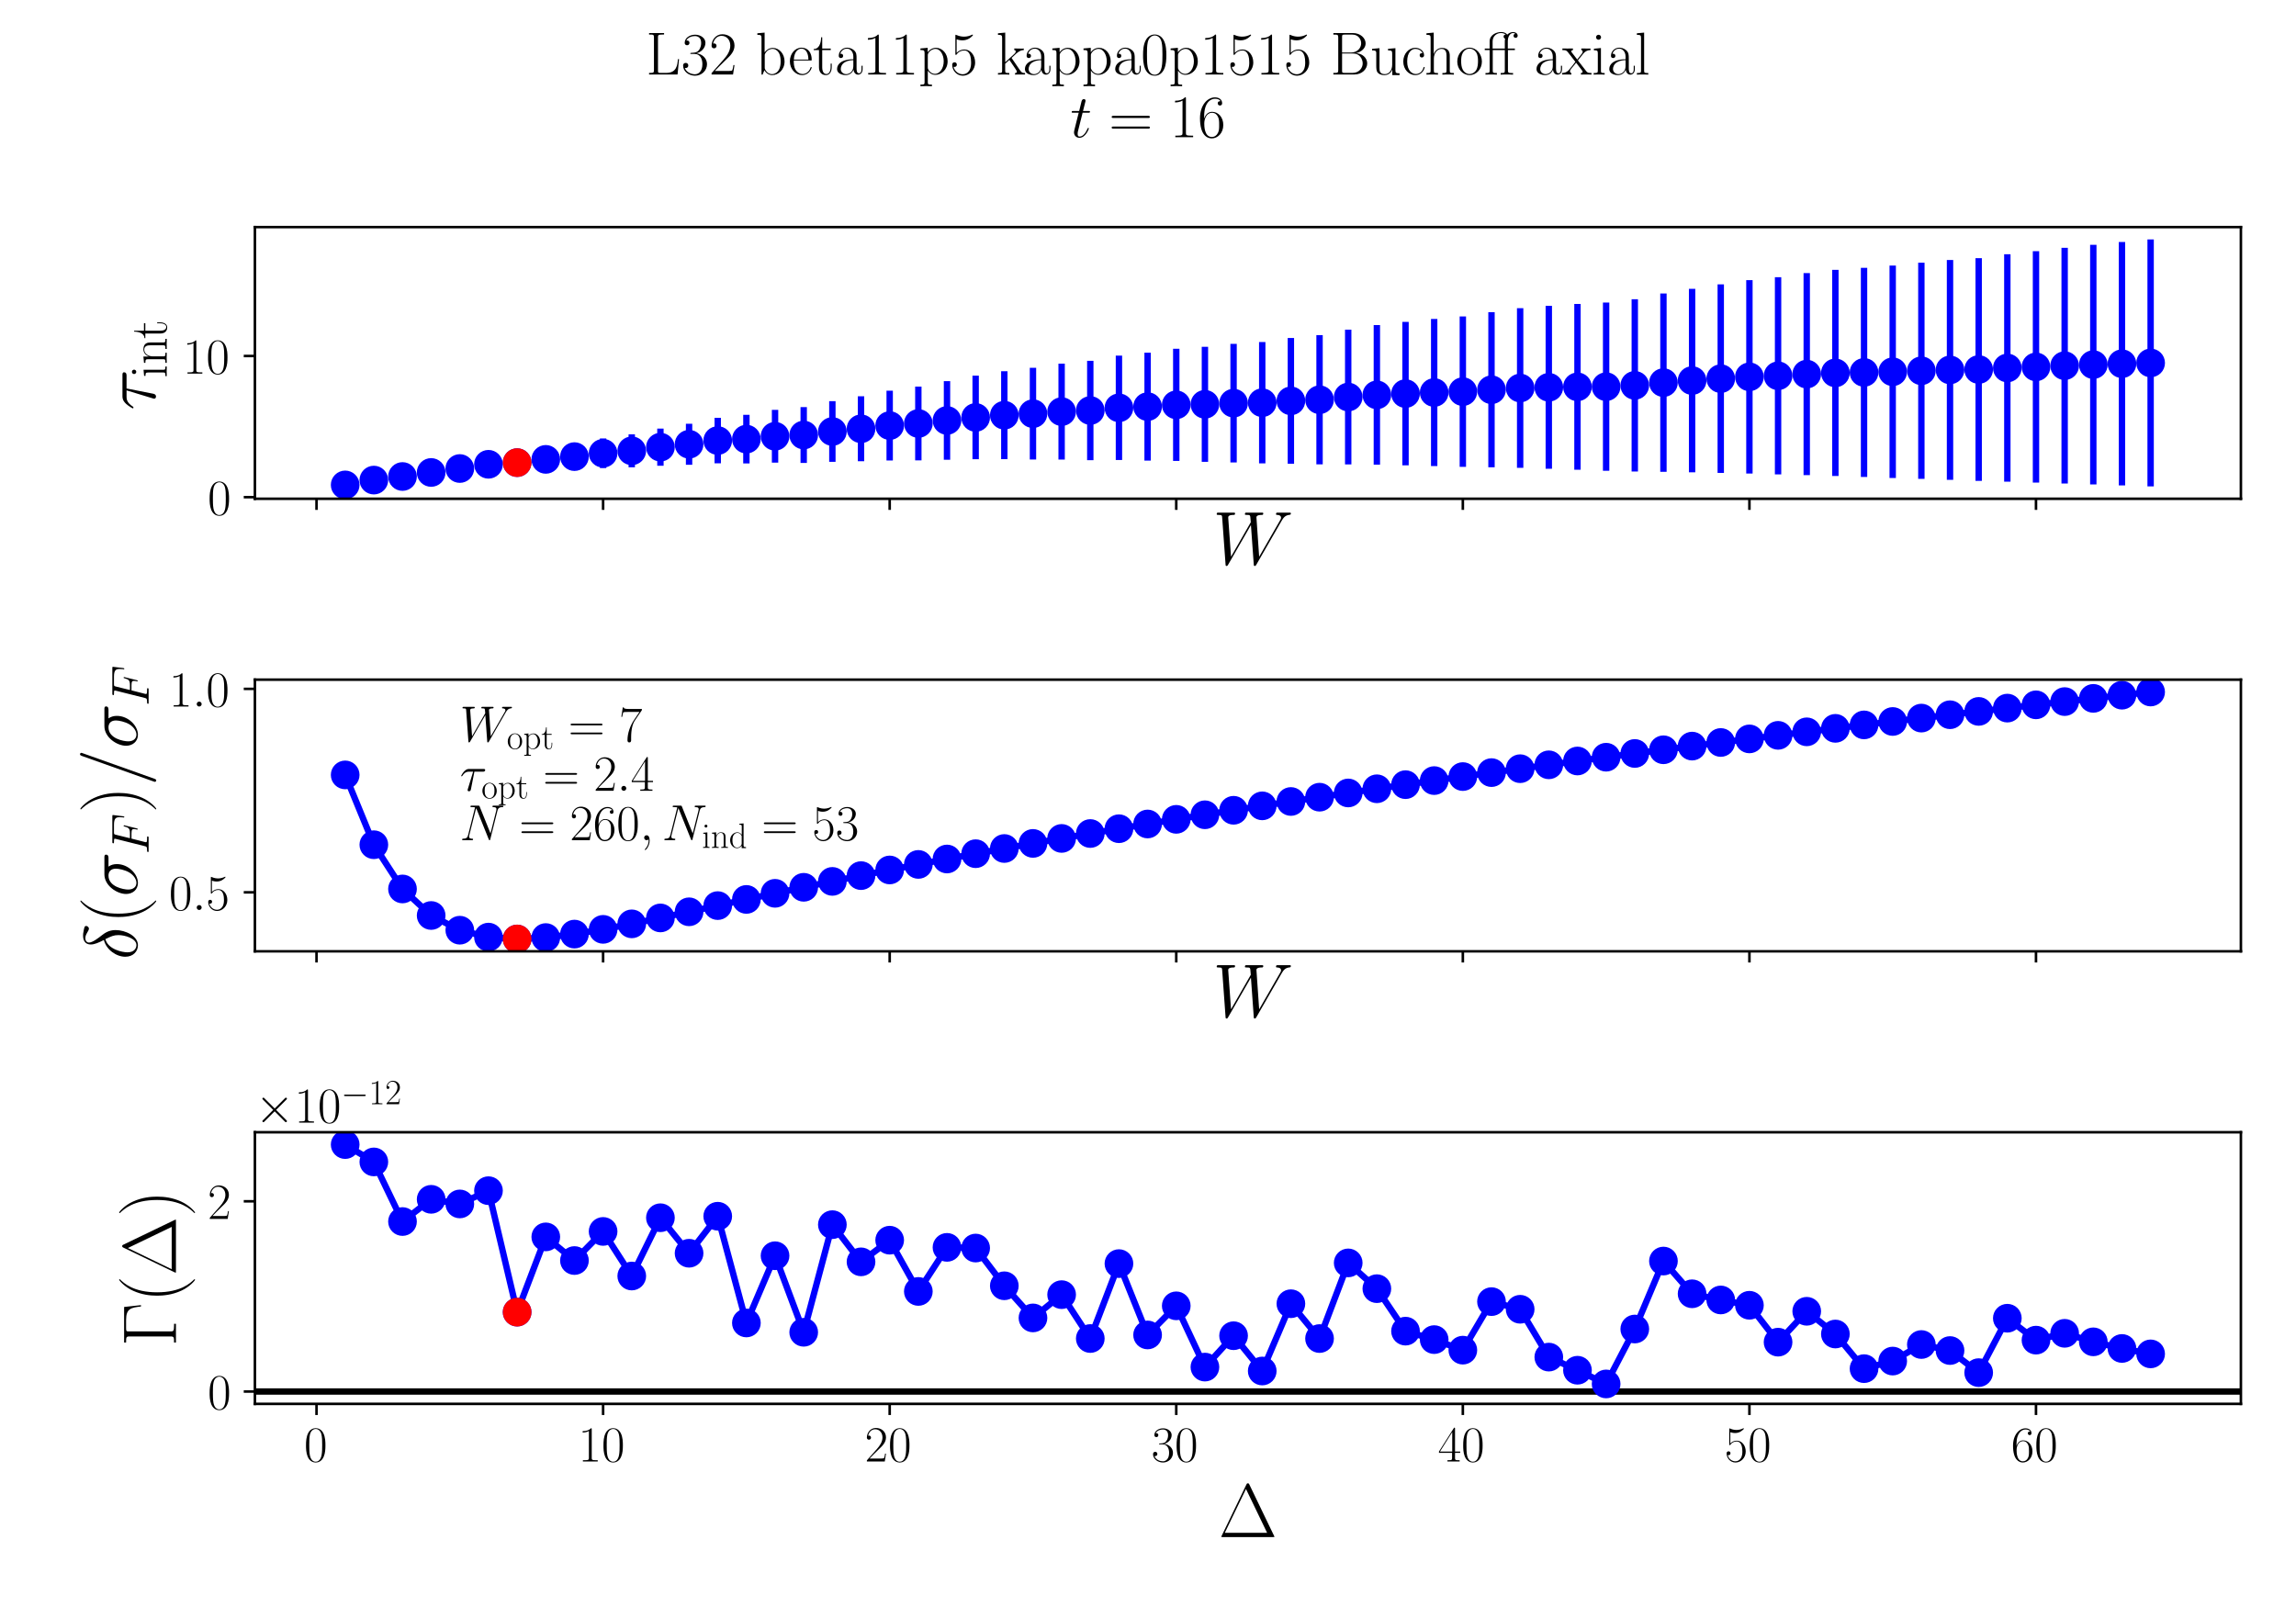 <?xml version="1.0" encoding="utf-8" standalone="no"?>
<!DOCTYPE svg PUBLIC "-//W3C//DTD SVG 1.1//EN"
  "http://www.w3.org/Graphics/SVG/1.1/DTD/svg11.dtd">
<!-- Created with matplotlib (https://matplotlib.org/) -->
<svg height="504pt" version="1.1" viewBox="0 0 720 504" width="720pt" xmlns="http://www.w3.org/2000/svg" xmlns:xlink="http://www.w3.org/1999/xlink">
 <defs>
  <style type="text/css">*{stroke-linecap:butt;stroke-linejoin:round;}</style>
 </defs>
 <g id="figure_1">
  <g id="patch_1">
   <path d="M 0 504 
L 720 504 
L 720 0 
L 0 0 
z
" style="fill:#ffffff;"/>
  </g>
  <g id="axes_1">
   <g id="patch_2">
    <path d="M 79.938 156.422 
L 702.72 156.422 
L 702.72 71.225 
L 79.938 71.225 
z
" style="fill:#ffffff;"/>
   </g>
   <g id="matplotlib.axis_1">
    <g id="xtick_1">
     <g id="line2d_1">
      <defs>
       <path d="M 0 0 
L 0 3.5 
" id="mb50f3496ab" style="stroke:#000000;stroke-width:0.8;"/>
      </defs>
      <g>
       <use style="stroke:#000000;stroke-width:0.8;" x="99.259" xlink:href="#mb50f3496ab" y="156.422"/>
      </g>
     </g>
    </g>
    <g id="xtick_2">
     <g id="line2d_2">
      <g>
       <use style="stroke:#000000;stroke-width:0.8;" x="189.127" xlink:href="#mb50f3496ab" y="156.422"/>
      </g>
     </g>
    </g>
    <g id="xtick_3">
     <g id="line2d_3">
      <g>
       <use style="stroke:#000000;stroke-width:0.8;" x="278.994" xlink:href="#mb50f3496ab" y="156.422"/>
      </g>
     </g>
    </g>
    <g id="xtick_4">
     <g id="line2d_4">
      <g>
       <use style="stroke:#000000;stroke-width:0.8;" x="368.862" xlink:href="#mb50f3496ab" y="156.422"/>
      </g>
     </g>
    </g>
    <g id="xtick_5">
     <g id="line2d_5">
      <g>
       <use style="stroke:#000000;stroke-width:0.8;" x="458.73" xlink:href="#mb50f3496ab" y="156.422"/>
      </g>
     </g>
    </g>
    <g id="xtick_6">
     <g id="line2d_6">
      <g>
       <use style="stroke:#000000;stroke-width:0.8;" x="548.597" xlink:href="#mb50f3496ab" y="156.422"/>
      </g>
     </g>
    </g>
    <g id="xtick_7">
     <g id="line2d_7">
      <g>
       <use style="stroke:#000000;stroke-width:0.8;" x="638.465" xlink:href="#mb50f3496ab" y="156.422"/>
      </g>
     </g>
    </g>
    <g id="text_1">
     <!-- $W$ -->
     <g transform="translate(380.277 177.027)scale(0.24 -0.24)">
      <defs>
       <path d="M 90.297 56.969 
C 92.594 60.844 94.797 64.516 100.797 65.125 
C 101.703 65.219 102.594 65.312 102.594 66.906 
C 102.594 68 101.703 68 101.406 68 
C 101.203 68 100.5 68 93.906 68 
C 90.906 68 87.797 68 84.906 68 
C 84.297 68 83.094 68 83.094 66.031 
C 83.094 65.094 83.906 65 84.5 65 
C 86.5 65 89.703 64.406 89.703 61.328 
C 89.703 60.031 89.297 59.328 88.297 57.656 
L 61 10.125 
L 57.406 61.922 
C 57.406 63.109 58.5 65 64.094 65 
C 65.406 65 66.406 65 66.406 66.969 
C 66.406 68 65.406 68 64.906 68 
C 61.406 68 57.703 68 54.094 68 
L 48.906 68 
C 47.406 68 45.594 68 44.094 68 
C 43.5 68 42.297 68 42.297 66.031 
C 42.297 65 43 65 44.703 65 
C 49.297 65 49.297 64.891 49.703 58.938 
L 50 55.359 
L 24.094 10.125 
L 20.406 61.422 
C 20.406 62.531 20.406 65 27.203 65 
C 28.297 65 29.406 65 29.406 66.859 
C 29.406 68 28.5 68 27.906 68 
C 24.406 68 20.703 68 17.094 68 
L 11.906 68 
C 10.406 68 8.594 68 7.094 68 
C 6.5 68 5.297 68 5.297 66.031 
C 5.297 65 6.094 65 7.5 65 
C 12.203 65 12.297 64.391 12.5 61.219 
L 16.906 0.281 
C 17 -1.406 17.094 -2 18.297 -2 
C 19.297 -2 19.5 -1.609 20.406 -0.109 
L 50.203 51.672 
L 53.906 0.281 
C 54 -1.406 54.094 -2 55.297 -2 
C 56.297 -2 56.594 -1.5 57.406 -0.109 
z
" id="CMMI12-87"/>
      </defs>
      <use transform="scale(0.996)" xlink:href="#CMMI12-87"/>
     </g>
    </g>
   </g>
   <g id="matplotlib.axis_2">
    <g id="ytick_1">
     <g id="line2d_8">
      <defs>
       <path d="M 0 0 
L -3.5 0 
" id="mc62179bc43" style="stroke:#000000;stroke-width:0.8;"/>
      </defs>
      <g>
       <use style="stroke:#000000;stroke-width:0.8;" x="79.938" xlink:href="#mc62179bc43" y="155.926"/>
      </g>
     </g>
     <g id="text_2">
      <!-- $\mathdefault{0}$ -->
      <g transform="translate(65.134 161.461)scale(0.16 -0.16)">
       <defs>
        <path d="M 42 31.641 
C 42 37.75 41.906 48.125 37.703 56.109 
C 34 63.109 28.094 65.594 22.906 65.594 
C 18.094 65.594 12 63.406 8.203 56.203 
C 4.203 48.719 3.797 39.438 3.797 31.641 
C 3.797 25.953 3.906 17.281 7 9.672 
C 11.297 -0.609 19 -2 22.906 -2 
C 27.5 -2 34.5 -0.109 38.594 9.375 
C 41.594 16.281 42 24.359 42 31.641 
z
M 22.906 -0.406 
C 16.5 -0.406 12.703 5.078 11.297 12.688 
C 10.203 18.562 10.203 27.156 10.203 32.75 
C 10.203 40.438 10.203 46.828 11.5 52.922 
C 13.406 61.391 19 64 22.906 64 
C 27 64 32.297 61.297 34.203 53.125 
C 35.5 47.438 35.594 40.734 35.594 32.75 
C 35.594 26.25 35.594 18.266 34.406 12.375 
C 32.297 1.484 26.406 -0.406 22.906 -0.406 
z
" id="CMR17-48"/>
       </defs>
       <use transform="scale(0.996)" xlink:href="#CMR17-48"/>
      </g>
     </g>
    </g>
    <g id="ytick_2">
     <g id="line2d_9">
      <g>
       <use style="stroke:#000000;stroke-width:0.8;" x="79.938" xlink:href="#mc62179bc43" y="111.644"/>
      </g>
     </g>
     <g id="text_3">
      <!-- $\mathdefault{10}$ -->
      <g transform="translate(57.33 117.178)scale(0.16 -0.16)">
       <defs>
        <path d="M 26.594 63.406 
C 26.594 65.5 26.5 65.5 25.094 65.5 
C 21.203 61.188 15.297 59.797 9.703 59.797 
C 9.406 59.797 8.906 59.797 8.797 59.5 
C 8.703 59.297 8.703 59.094 8.703 57 
C 11.797 57 17 57.594 21 59.984 
L 21 7.203 
C 21 3.688 20.797 2.5 12.203 2.5 
L 9.203 2.5 
L 9.203 0 
C 14 0 19 0 23.797 0 
C 28.594 0 33.594 0 38.406 0 
L 38.406 2.5 
L 35.406 2.5 
C 26.797 2.5 26.594 3.594 26.594 7.156 
z
" id="CMR17-49"/>
       </defs>
       <use transform="scale(0.996)" xlink:href="#CMR17-49"/>
       <use transform="translate(45.69 0)scale(0.996)" xlink:href="#CMR17-48"/>
      </g>
     </g>
    </g>
    <g id="text_4">
     <!-- $\tau_{\mathrm{int}}$ -->
     <g transform="translate(48.679 128.695)rotate(-90)scale(0.24 -0.24)">
      <defs>
       <path d="M 28.703 37.625 
L 45.297 37.625 
C 46.594 37.625 49.906 37.625 49.906 40.812 
C 49.906 43 48 43 46.203 43 
L 18.703 43 
C 16.406 43 13 43 8.406 38.125 
C 5.797 35.234 2.594 29.953 2.594 29.359 
C 2.594 28.766 3.094 28.562 3.703 28.562 
C 4.406 28.562 4.5 28.859 5 29.453 
C 10.203 37.625 15.406 37.625 17.906 37.625 
L 26.203 37.625 
L 15.797 3.484 
C 15.297 1.984 15.297 1.781 15.297 1.484 
C 15.297 0.391 16 -1 18 -1 
C 21.094 -1 21.594 1.688 21.906 3.172 
z
" id="CMMI12-28"/>
       <path d="M 15.5 61.078 
C 15.5 63.266 13.703 65.156 11.406 65.156 
C 9.203 65.156 7.297 63.375 7.297 61.078 
C 7.297 58.891 9.094 57 11.406 57 
C 13.594 57 15.5 58.797 15.5 61.078 
z
M 3.797 42.281 
L 3.797 39.703 
C 9.406 39.703 10.203 39.094 10.203 34.328 
L 10.203 6.672 
C 10.203 2.875 9.797 2.391 3.406 2.391 
L 3.406 -0.203 
C 5.797 0 10.094 0 12.594 0 
C 15 0 19.094 0 21.406 -0.203 
L 21.406 2.391 
C 15.5 2.391 15.297 2.984 15.297 6.562 
L 15.297 43.375 
z
" id="CMR17-105"/>
       <path d="M 41.5 30.203 
C 41.5 35.297 40.5 43.594 28.703 43.594 
C 20.797 43.594 16.703 37.5 15.203 33.5 
L 15.094 33.5 
L 15.094 43.594 
L 3.297 42.5 
L 3.297 39.906 
C 9.203 39.906 10.094 39.297 10.094 34.5 
L 10.094 6.688 
C 10.094 2.875 9.703 2.391 3.297 2.391 
L 3.297 -0.203 
C 5.703 0 10.094 0 12.703 0 
C 15.297 0 19.797 0 22.203 -0.203 
L 22.203 2.391 
C 15.797 2.391 15.406 2.781 15.406 6.688 
L 15.406 25.906 
C 15.406 35.109 21 42 28 42 
C 35.406 42 36.203 35.406 36.203 30.594 
L 36.203 6.688 
C 36.203 2.875 35.797 2.391 29.406 2.391 
L 29.406 -0.203 
C 31.797 0 36.203 0 38.797 0 
C 41.406 0 45.906 0 48.297 -0.203 
L 48.297 2.391 
C 41.906 2.391 41.5 2.781 41.5 6.688 
z
" id="CMR17-110"/>
       <path d="M 15.094 40 
L 29.094 40 
L 29.094 42.578 
L 15.094 42.578 
L 15.094 61 
L 13.297 61 
C 13.094 50.703 9.594 41.688 1.094 41.688 
L 1.094 40 
L 9.797 40 
L 9.797 12.047 
C 9.797 10.156 9.797 -1 21.406 -1 
C 27.297 -1 30.703 4.781 30.703 12.141 
L 30.703 17.812 
L 28.906 17.812 
L 28.906 12.234 
C 28.906 5.375 26.203 0.797 22 0.797 
C 19.094 0.797 15.094 2.781 15.094 11.844 
z
" id="CMR17-116"/>
      </defs>
      <use transform="scale(0.996)" xlink:href="#CMMI12-28"/>
      <use transform="translate(42.364 -14.944)scale(0.697)" xlink:href="#CMR17-105"/>
      <use transform="translate(59.773 -14.944)scale(0.697)" xlink:href="#CMR17-110"/>
      <use transform="translate(93.578 -14.944)scale(0.697)" xlink:href="#CMR17-116"/>
     </g>
    </g>
   </g>
   <g id="LineCollection_1">
    <path clip-path="url(#p77dabe85ec)" d="M 108.246 152.462 
L 108.246 151.704 
" style="fill:none;stroke:#0000ff;stroke-width:2;"/>
    <path clip-path="url(#p77dabe85ec)" d="M 117.233 151.323 
L 117.233 149.813 
" style="fill:none;stroke:#0000ff;stroke-width:2;"/>
    <path clip-path="url(#p77dabe85ec)" d="M 126.22 150.593 
L 126.22 148.299 
" style="fill:none;stroke:#0000ff;stroke-width:2;"/>
    <path clip-path="url(#p77dabe85ec)" d="M 135.206 149.772 
L 135.206 146.584 
" style="fill:none;stroke:#0000ff;stroke-width:2;"/>
    <path clip-path="url(#p77dabe85ec)" d="M 144.193 149.017 
L 144.193 144.864 
" style="fill:none;stroke:#0000ff;stroke-width:2;"/>
    <path clip-path="url(#p77dabe85ec)" d="M 153.18 148.227 
L 153.18 143.003 
" style="fill:none;stroke:#0000ff;stroke-width:2;"/>
    <path clip-path="url(#p77dabe85ec)" d="M 162.167 148.112 
L 162.167 142.07 
" style="fill:none;stroke:#0000ff;stroke-width:2;"/>
    <path clip-path="url(#p77dabe85ec)" d="M 171.153 147.619 
L 171.153 140.522 
" style="fill:none;stroke:#0000ff;stroke-width:2;"/>
    <path clip-path="url(#p77dabe85ec)" d="M 180.14 147.268 
L 180.14 139.145 
" style="fill:none;stroke:#0000ff;stroke-width:2;"/>
    <path clip-path="url(#p77dabe85ec)" d="M 189.127 146.795 
L 189.127 137.505 
" style="fill:none;stroke:#0000ff;stroke-width:2;"/>
    <path clip-path="url(#p77dabe85ec)" d="M 198.114 146.557 
L 198.114 136.219 
" style="fill:none;stroke:#0000ff;stroke-width:2;"/>
    <path clip-path="url(#p77dabe85ec)" d="M 207.1 146.064 
L 207.1 134.418 
" style="fill:none;stroke:#0000ff;stroke-width:2;"/>
    <path clip-path="url(#p77dabe85ec)" d="M 216.087 145.758 
L 216.087 132.9 
" style="fill:none;stroke:#0000ff;stroke-width:2;"/>
    <path clip-path="url(#p77dabe85ec)" d="M 225.074 145.305 
L 225.074 131.04 
" style="fill:none;stroke:#0000ff;stroke-width:2;"/>
    <path clip-path="url(#p77dabe85ec)" d="M 234.061 145.341 
L 234.061 130.099 
" style="fill:none;stroke:#0000ff;stroke-width:2;"/>
    <path clip-path="url(#p77dabe85ec)" d="M 243.047 145.095 
L 243.047 128.552 
" style="fill:none;stroke:#0000ff;stroke-width:2;"/>
    <path clip-path="url(#p77dabe85ec)" d="M 252.034 145.183 
L 252.034 127.682 
" style="fill:none;stroke:#0000ff;stroke-width:2;"/>
    <path clip-path="url(#p77dabe85ec)" d="M 261.021 144.838 
L 261.021 125.825 
" style="fill:none;stroke:#0000ff;stroke-width:2;"/>
    <path clip-path="url(#p77dabe85ec)" d="M 270.008 144.662 
L 270.008 124.29 
" style="fill:none;stroke:#0000ff;stroke-width:2;"/>
    <path clip-path="url(#p77dabe85ec)" d="M 278.994 144.415 
L 278.994 122.54 
" style="fill:none;stroke:#0000ff;stroke-width:2;"/>
    <path clip-path="url(#p77dabe85ec)" d="M 287.981 144.383 
L 287.981 121.251 
" style="fill:none;stroke:#0000ff;stroke-width:2;"/>
    <path clip-path="url(#p77dabe85ec)" d="M 296.968 144.195 
L 296.968 119.537 
" style="fill:none;stroke:#0000ff;stroke-width:2;"/>
    <path clip-path="url(#p77dabe85ec)" d="M 305.955 144.025 
L 305.955 117.813 
" style="fill:none;stroke:#0000ff;stroke-width:2;"/>
    <path clip-path="url(#p77dabe85ec)" d="M 314.942 144.007 
L 314.942 116.436 
" style="fill:none;stroke:#0000ff;stroke-width:2;"/>
    <path clip-path="url(#p77dabe85ec)" d="M 323.928 144.112 
L 323.928 115.359 
" style="fill:none;stroke:#0000ff;stroke-width:2;"/>
    <path clip-path="url(#p77dabe85ec)" d="M 332.915 144.142 
L 332.915 114.05 
" style="fill:none;stroke:#0000ff;stroke-width:2;"/>
    <path clip-path="url(#p77dabe85ec)" d="M 341.902 144.328 
L 341.902 113.165 
" style="fill:none;stroke:#0000ff;stroke-width:2;"/>
    <path clip-path="url(#p77dabe85ec)" d="M 350.889 144.269 
L 350.889 111.536 
" style="fill:none;stroke:#0000ff;stroke-width:2;"/>
    <path clip-path="url(#p77dabe85ec)" d="M 359.875 144.453 
L 359.875 110.605 
" style="fill:none;stroke:#0000ff;stroke-width:2;"/>
    <path clip-path="url(#p77dabe85ec)" d="M 368.862 144.548 
L 368.862 109.38 
" style="fill:none;stroke:#0000ff;stroke-width:2;"/>
    <path clip-path="url(#p77dabe85ec)" d="M 377.849 144.837 
L 377.849 108.768 
" style="fill:none;stroke:#0000ff;stroke-width:2;"/>
    <path clip-path="url(#p77dabe85ec)" d="M 386.836 145.029 
L 386.836 107.839 
" style="fill:none;stroke:#0000ff;stroke-width:2;"/>
    <path clip-path="url(#p77dabe85ec)" d="M 395.822 145.326 
L 395.822 107.271 
" style="fill:none;stroke:#0000ff;stroke-width:2;"/>
    <path clip-path="url(#p77dabe85ec)" d="M 404.809 145.431 
L 404.809 106.008 
" style="fill:none;stroke:#0000ff;stroke-width:2;"/>
    <path clip-path="url(#p77dabe85ec)" d="M 413.796 145.639 
L 413.796 105.101 
" style="fill:none;stroke:#0000ff;stroke-width:2;"/>
    <path clip-path="url(#p77dabe85ec)" d="M 422.783 145.645 
L 422.783 103.397 
" style="fill:none;stroke:#0000ff;stroke-width:2;"/>
    <path clip-path="url(#p77dabe85ec)" d="M 431.769 145.731 
L 431.769 101.953 
" style="fill:none;stroke:#0000ff;stroke-width:2;"/>
    <path clip-path="url(#p77dabe85ec)" d="M 440.756 145.936 
L 440.756 100.952 
" style="fill:none;stroke:#0000ff;stroke-width:2;"/>
    <path clip-path="url(#p77dabe85ec)" d="M 449.743 146.164 
L 449.743 100.039 
" style="fill:none;stroke:#0000ff;stroke-width:2;"/>
    <path clip-path="url(#p77dabe85ec)" d="M 458.73 146.421 
L 458.73 99.236 
" style="fill:none;stroke:#0000ff;stroke-width:2;"/>
    <path clip-path="url(#p77dabe85ec)" d="M 467.716 146.563 
L 467.716 97.907 
" style="fill:none;stroke:#0000ff;stroke-width:2;"/>
    <path clip-path="url(#p77dabe85ec)" d="M 476.703 146.73 
L 476.703 96.655 
" style="fill:none;stroke:#0000ff;stroke-width:2;"/>
    <path clip-path="url(#p77dabe85ec)" d="M 485.69 147.011 
L 485.69 95.92 
" style="fill:none;stroke:#0000ff;stroke-width:2;"/>
    <path clip-path="url(#p77dabe85ec)" d="M 494.677 147.32 
L 494.677 95.33 
" style="fill:none;stroke:#0000ff;stroke-width:2;"/>
    <path clip-path="url(#p77dabe85ec)" d="M 503.663 147.656 
L 503.663 94.894 
" style="fill:none;stroke:#0000ff;stroke-width:2;"/>
    <path clip-path="url(#p77dabe85ec)" d="M 512.65 147.877 
L 512.65 93.848 
" style="fill:none;stroke:#0000ff;stroke-width:2;"/>
    <path clip-path="url(#p77dabe85ec)" d="M 521.637 147.966 
L 521.637 92.036 
" style="fill:none;stroke:#0000ff;stroke-width:2;"/>
    <path clip-path="url(#p77dabe85ec)" d="M 530.624 148.131 
L 530.624 90.582 
" style="fill:none;stroke:#0000ff;stroke-width:2;"/>
    <path clip-path="url(#p77dabe85ec)" d="M 539.61 148.314 
L 539.61 89.19 
" style="fill:none;stroke:#0000ff;stroke-width:2;"/>
    <path clip-path="url(#p77dabe85ec)" d="M 548.597 148.514 
L 548.597 87.852 
" style="fill:none;stroke:#0000ff;stroke-width:2;"/>
    <path clip-path="url(#p77dabe85ec)" d="M 557.584 148.786 
L 557.584 86.929 
" style="fill:none;stroke:#0000ff;stroke-width:2;"/>
    <path clip-path="url(#p77dabe85ec)" d="M 566.571 149.007 
L 566.571 85.649 
" style="fill:none;stroke:#0000ff;stroke-width:2;"/>
    <path clip-path="url(#p77dabe85ec)" d="M 575.557 149.271 
L 575.557 84.626 
" style="fill:none;stroke:#0000ff;stroke-width:2;"/>
    <path clip-path="url(#p77dabe85ec)" d="M 584.544 149.594 
L 584.544 84.001 
" style="fill:none;stroke:#0000ff;stroke-width:2;"/>
    <path clip-path="url(#p77dabe85ec)" d="M 593.531 149.904 
L 593.531 83.289 
" style="fill:none;stroke:#0000ff;stroke-width:2;"/>
    <path clip-path="url(#p77dabe85ec)" d="M 602.518 150.19 
L 602.518 82.383 
" style="fill:none;stroke:#0000ff;stroke-width:2;"/>
    <path clip-path="url(#p77dabe85ec)" d="M 611.504 150.486 
L 611.504 81.545 
" style="fill:none;stroke:#0000ff;stroke-width:2;"/>
    <path clip-path="url(#p77dabe85ec)" d="M 620.491 150.814 
L 620.491 80.968 
" style="fill:none;stroke:#0000ff;stroke-width:2;"/>
    <path clip-path="url(#p77dabe85ec)" d="M 629.478 151.069 
L 629.478 79.746 
" style="fill:none;stroke:#0000ff;stroke-width:2;"/>
    <path clip-path="url(#p77dabe85ec)" d="M 638.465 151.357 
L 638.465 78.78 
" style="fill:none;stroke:#0000ff;stroke-width:2;"/>
    <path clip-path="url(#p77dabe85ec)" d="M 647.451 151.638 
L 647.451 77.73 
" style="fill:none;stroke:#0000ff;stroke-width:2;"/>
    <path clip-path="url(#p77dabe85ec)" d="M 656.438 151.933 
L 656.438 76.779 
" style="fill:none;stroke:#0000ff;stroke-width:2;"/>
    <path clip-path="url(#p77dabe85ec)" d="M 665.425 152.238 
L 665.425 75.906 
" style="fill:none;stroke:#0000ff;stroke-width:2;"/>
    <path clip-path="url(#p77dabe85ec)" d="M 674.412 152.55 
L 674.412 75.098 
" style="fill:none;stroke:#0000ff;stroke-width:2;"/>
   </g>
   <g id="LineCollection_2">
    <path clip-path="url(#p77dabe85ec)" d="M 162.167 148.112 
L 162.167 142.07 
" style="fill:none;stroke:#ff0000;stroke-width:2;"/>
   </g>
   <g id="line2d_10">
    <defs>
     <path d="M 0 4 
C 1.061 4 2.078 3.579 2.828 2.828 
C 3.579 2.078 4 1.061 4 0 
C 4 -1.061 3.579 -2.078 2.828 -2.828 
C 2.078 -3.579 1.061 -4 0 -4 
C -1.061 -4 -2.078 -3.579 -2.828 -2.828 
C -3.579 -2.078 -4 -1.061 -4 0 
C -4 1.061 -3.579 2.078 -2.828 2.828 
C -2.078 3.579 -1.061 4 0 4 
z
" id="m064c8380f5" style="stroke:#0000ff;"/>
    </defs>
    <g clip-path="url(#p77dabe85ec)">
     <use style="fill:#0000ff;stroke:#0000ff;" x="108.246" xlink:href="#m064c8380f5" y="152.083"/>
     <use style="fill:#0000ff;stroke:#0000ff;" x="117.233" xlink:href="#m064c8380f5" y="150.568"/>
     <use style="fill:#0000ff;stroke:#0000ff;" x="126.22" xlink:href="#m064c8380f5" y="149.446"/>
     <use style="fill:#0000ff;stroke:#0000ff;" x="135.206" xlink:href="#m064c8380f5" y="148.178"/>
     <use style="fill:#0000ff;stroke:#0000ff;" x="144.193" xlink:href="#m064c8380f5" y="146.94"/>
     <use style="fill:#0000ff;stroke:#0000ff;" x="153.18" xlink:href="#m064c8380f5" y="145.615"/>
     <use style="fill:#0000ff;stroke:#0000ff;" x="162.167" xlink:href="#m064c8380f5" y="145.091"/>
     <use style="fill:#0000ff;stroke:#0000ff;" x="171.153" xlink:href="#m064c8380f5" y="144.071"/>
     <use style="fill:#0000ff;stroke:#0000ff;" x="180.14" xlink:href="#m064c8380f5" y="143.206"/>
     <use style="fill:#0000ff;stroke:#0000ff;" x="189.127" xlink:href="#m064c8380f5" y="142.15"/>
     <use style="fill:#0000ff;stroke:#0000ff;" x="198.114" xlink:href="#m064c8380f5" y="141.388"/>
     <use style="fill:#0000ff;stroke:#0000ff;" x="207.1" xlink:href="#m064c8380f5" y="140.241"/>
     <use style="fill:#0000ff;stroke:#0000ff;" x="216.087" xlink:href="#m064c8380f5" y="139.329"/>
     <use style="fill:#0000ff;stroke:#0000ff;" x="225.074" xlink:href="#m064c8380f5" y="138.172"/>
     <use style="fill:#0000ff;stroke:#0000ff;" x="234.061" xlink:href="#m064c8380f5" y="137.72"/>
     <use style="fill:#0000ff;stroke:#0000ff;" x="243.047" xlink:href="#m064c8380f5" y="136.824"/>
     <use style="fill:#0000ff;stroke:#0000ff;" x="252.034" xlink:href="#m064c8380f5" y="136.433"/>
     <use style="fill:#0000ff;stroke:#0000ff;" x="261.021" xlink:href="#m064c8380f5" y="135.332"/>
     <use style="fill:#0000ff;stroke:#0000ff;" x="270.008" xlink:href="#m064c8380f5" y="134.476"/>
     <use style="fill:#0000ff;stroke:#0000ff;" x="278.994" xlink:href="#m064c8380f5" y="133.477"/>
     <use style="fill:#0000ff;stroke:#0000ff;" x="287.981" xlink:href="#m064c8380f5" y="132.817"/>
     <use style="fill:#0000ff;stroke:#0000ff;" x="296.968" xlink:href="#m064c8380f5" y="131.866"/>
     <use style="fill:#0000ff;stroke:#0000ff;" x="305.955" xlink:href="#m064c8380f5" y="130.919"/>
     <use style="fill:#0000ff;stroke:#0000ff;" x="314.942" xlink:href="#m064c8380f5" y="130.221"/>
     <use style="fill:#0000ff;stroke:#0000ff;" x="323.928" xlink:href="#m064c8380f5" y="129.736"/>
     <use style="fill:#0000ff;stroke:#0000ff;" x="332.915" xlink:href="#m064c8380f5" y="129.096"/>
     <use style="fill:#0000ff;stroke:#0000ff;" x="341.902" xlink:href="#m064c8380f5" y="128.747"/>
     <use style="fill:#0000ff;stroke:#0000ff;" x="350.889" xlink:href="#m064c8380f5" y="127.903"/>
     <use style="fill:#0000ff;stroke:#0000ff;" x="359.875" xlink:href="#m064c8380f5" y="127.529"/>
     <use style="fill:#0000ff;stroke:#0000ff;" x="368.862" xlink:href="#m064c8380f5" y="126.964"/>
     <use style="fill:#0000ff;stroke:#0000ff;" x="377.849" xlink:href="#m064c8380f5" y="126.802"/>
     <use style="fill:#0000ff;stroke:#0000ff;" x="386.836" xlink:href="#m064c8380f5" y="126.434"/>
     <use style="fill:#0000ff;stroke:#0000ff;" x="395.822" xlink:href="#m064c8380f5" y="126.299"/>
     <use style="fill:#0000ff;stroke:#0000ff;" x="404.809" xlink:href="#m064c8380f5" y="125.719"/>
     <use style="fill:#0000ff;stroke:#0000ff;" x="413.796" xlink:href="#m064c8380f5" y="125.37"/>
     <use style="fill:#0000ff;stroke:#0000ff;" x="422.783" xlink:href="#m064c8380f5" y="124.521"/>
     <use style="fill:#0000ff;stroke:#0000ff;" x="431.769" xlink:href="#m064c8380f5" y="123.842"/>
     <use style="fill:#0000ff;stroke:#0000ff;" x="440.756" xlink:href="#m064c8380f5" y="123.444"/>
     <use style="fill:#0000ff;stroke:#0000ff;" x="449.743" xlink:href="#m064c8380f5" y="123.101"/>
     <use style="fill:#0000ff;stroke:#0000ff;" x="458.73" xlink:href="#m064c8380f5" y="122.828"/>
     <use style="fill:#0000ff;stroke:#0000ff;" x="467.716" xlink:href="#m064c8380f5" y="122.235"/>
     <use style="fill:#0000ff;stroke:#0000ff;" x="476.703" xlink:href="#m064c8380f5" y="121.692"/>
     <use style="fill:#0000ff;stroke:#0000ff;" x="485.69" xlink:href="#m064c8380f5" y="121.465"/>
     <use style="fill:#0000ff;stroke:#0000ff;" x="494.677" xlink:href="#m064c8380f5" y="121.325"/>
     <use style="fill:#0000ff;stroke:#0000ff;" x="503.663" xlink:href="#m064c8380f5" y="121.275"/>
     <use style="fill:#0000ff;stroke:#0000ff;" x="512.65" xlink:href="#m064c8380f5" y="120.862"/>
     <use style="fill:#0000ff;stroke:#0000ff;" x="521.637" xlink:href="#m064c8380f5" y="120.001"/>
     <use style="fill:#0000ff;stroke:#0000ff;" x="530.624" xlink:href="#m064c8380f5" y="119.356"/>
     <use style="fill:#0000ff;stroke:#0000ff;" x="539.61" xlink:href="#m064c8380f5" y="118.752"/>
     <use style="fill:#0000ff;stroke:#0000ff;" x="548.597" xlink:href="#m064c8380f5" y="118.183"/>
     <use style="fill:#0000ff;stroke:#0000ff;" x="557.584" xlink:href="#m064c8380f5" y="117.857"/>
     <use style="fill:#0000ff;stroke:#0000ff;" x="566.571" xlink:href="#m064c8380f5" y="117.328"/>
     <use style="fill:#0000ff;stroke:#0000ff;" x="575.557" xlink:href="#m064c8380f5" y="116.948"/>
     <use style="fill:#0000ff;stroke:#0000ff;" x="584.544" xlink:href="#m064c8380f5" y="116.797"/>
     <use style="fill:#0000ff;stroke:#0000ff;" x="593.531" xlink:href="#m064c8380f5" y="116.596"/>
     <use style="fill:#0000ff;stroke:#0000ff;" x="602.518" xlink:href="#m064c8380f5" y="116.286"/>
     <use style="fill:#0000ff;stroke:#0000ff;" x="611.504" xlink:href="#m064c8380f5" y="116.016"/>
     <use style="fill:#0000ff;stroke:#0000ff;" x="620.491" xlink:href="#m064c8380f5" y="115.891"/>
     <use style="fill:#0000ff;stroke:#0000ff;" x="629.478" xlink:href="#m064c8380f5" y="115.407"/>
     <use style="fill:#0000ff;stroke:#0000ff;" x="638.465" xlink:href="#m064c8380f5" y="115.068"/>
     <use style="fill:#0000ff;stroke:#0000ff;" x="647.451" xlink:href="#m064c8380f5" y="114.684"/>
     <use style="fill:#0000ff;stroke:#0000ff;" x="656.438" xlink:href="#m064c8380f5" y="114.356"/>
     <use style="fill:#0000ff;stroke:#0000ff;" x="665.425" xlink:href="#m064c8380f5" y="114.072"/>
     <use style="fill:#0000ff;stroke:#0000ff;" x="674.412" xlink:href="#m064c8380f5" y="113.824"/>
    </g>
   </g>
   <g id="line2d_11">
    <defs>
     <path d="M 0 4 
C 1.061 4 2.078 3.579 2.828 2.828 
C 3.579 2.078 4 1.061 4 0 
C 4 -1.061 3.579 -2.078 2.828 -2.828 
C 2.078 -3.579 1.061 -4 0 -4 
C -1.061 -4 -2.078 -3.579 -2.828 -2.828 
C -3.579 -2.078 -4 -1.061 -4 0 
C -4 1.061 -3.579 2.078 -2.828 2.828 
C -2.078 3.579 -1.061 4 0 4 
z
" id="m40be6ce49a" style="stroke:#ff0000;"/>
    </defs>
    <g clip-path="url(#p77dabe85ec)">
     <use style="fill:#ff0000;stroke:#ff0000;" x="162.167" xlink:href="#m40be6ce49a" y="145.091"/>
    </g>
   </g>
   <g id="patch_3">
    <path d="M 79.938 156.422 
L 79.938 71.225 
" style="fill:none;stroke:#000000;stroke-linecap:square;stroke-linejoin:miter;stroke-width:0.8;"/>
   </g>
   <g id="patch_4">
    <path d="M 702.72 156.422 
L 702.72 71.225 
" style="fill:none;stroke:#000000;stroke-linecap:square;stroke-linejoin:miter;stroke-width:0.8;"/>
   </g>
   <g id="patch_5">
    <path d="M 79.938 156.422 
L 702.72 156.422 
" style="fill:none;stroke:#000000;stroke-linecap:square;stroke-linejoin:miter;stroke-width:0.8;"/>
   </g>
   <g id="patch_6">
    <path d="M 79.938 71.225 
L 702.72 71.225 
" style="fill:none;stroke:#000000;stroke-linecap:square;stroke-linejoin:miter;stroke-width:0.8;"/>
   </g>
  </g>
  <g id="axes_2">
   <g id="patch_7">
    <path d="M 79.938 298.359 
L 702.72 298.359 
L 702.72 213.162 
L 79.938 213.162 
z
" style="fill:#ffffff;"/>
   </g>
   <g id="matplotlib.axis_3">
    <g id="xtick_8">
     <g id="line2d_12">
      <g>
       <use style="stroke:#000000;stroke-width:0.8;" x="99.259" xlink:href="#mb50f3496ab" y="298.359"/>
      </g>
     </g>
    </g>
    <g id="xtick_9">
     <g id="line2d_13">
      <g>
       <use style="stroke:#000000;stroke-width:0.8;" x="189.127" xlink:href="#mb50f3496ab" y="298.359"/>
      </g>
     </g>
    </g>
    <g id="xtick_10">
     <g id="line2d_14">
      <g>
       <use style="stroke:#000000;stroke-width:0.8;" x="278.994" xlink:href="#mb50f3496ab" y="298.359"/>
      </g>
     </g>
    </g>
    <g id="xtick_11">
     <g id="line2d_15">
      <g>
       <use style="stroke:#000000;stroke-width:0.8;" x="368.862" xlink:href="#mb50f3496ab" y="298.359"/>
      </g>
     </g>
    </g>
    <g id="xtick_12">
     <g id="line2d_16">
      <g>
       <use style="stroke:#000000;stroke-width:0.8;" x="458.73" xlink:href="#mb50f3496ab" y="298.359"/>
      </g>
     </g>
    </g>
    <g id="xtick_13">
     <g id="line2d_17">
      <g>
       <use style="stroke:#000000;stroke-width:0.8;" x="548.597" xlink:href="#mb50f3496ab" y="298.359"/>
      </g>
     </g>
    </g>
    <g id="xtick_14">
     <g id="line2d_18">
      <g>
       <use style="stroke:#000000;stroke-width:0.8;" x="638.465" xlink:href="#mb50f3496ab" y="298.359"/>
      </g>
     </g>
    </g>
    <g id="text_5">
     <!-- $W$ -->
     <g transform="translate(380.277 318.963)scale(0.24 -0.24)">
      <use transform="scale(0.996)" xlink:href="#CMMI12-87"/>
     </g>
    </g>
   </g>
   <g id="matplotlib.axis_4">
    <g id="ytick_3">
     <g id="line2d_19">
      <g>
       <use style="stroke:#000000;stroke-width:0.8;" x="79.938" xlink:href="#mc62179bc43" y="279.859"/>
      </g>
     </g>
     <g id="text_6">
      <!-- $\mathdefault{0.5}$ -->
      <g transform="translate(52.994 285.394)scale(0.16 -0.16)">
       <defs>
        <path d="M 18.406 4.797 
C 18.406 7.688 16 9.672 13.594 9.672 
C 10.703 9.672 8.703 7.281 8.703 4.891 
C 8.703 2 11.094 0 13.5 0 
C 16.406 0 18.406 2.391 18.406 4.797 
z
" id="CMMI12-58"/>
        <path d="M 11.406 57.688 
C 12.406 57.281 16.5 56 20.703 56 
C 30 56 35.094 61.109 38 64.062 
C 38 64.953 38 65.5 37.406 65.5 
C 37.297 65.5 37.094 65.5 36.297 65.047 
C 32.797 63.406 28.703 62.078 23.703 62.078 
C 20.703 62.078 16.203 62.484 11.297 64.672 
C 10.203 65.172 10 65.172 9.906 65.172 
C 9.406 65.172 9.297 65.062 9.297 63.078 
L 9.297 34.422 
C 9.297 32.641 9.297 32.141 10.297 32.141 
C 10.797 32.141 11 32.344 11.5 33.031 
C 14.703 37.516 19.094 39.406 24.094 39.406 
C 27.594 39.406 35.094 37.219 35.094 20.141 
C 35.094 16.953 35.094 11.172 32.094 6.578 
C 29.594 2.484 25.703 0.391 21.406 0.391 
C 14.797 0.391 8.094 5 6.297 12.719 
C 6.703 12.609 7.5 12.422 7.906 12.422 
C 9.203 12.422 11.703 13.125 11.703 16.219 
C 11.703 18.906 9.797 20 7.906 20 
C 5.594 20 4.094 18.594 4.094 15.797 
C 4.094 7.094 11 -2 21.594 -2 
C 31.906 -2 41.703 6.875 41.703 19.75 
C 41.703 31.719 33.906 41 24.203 41 
C 19.094 41 14.797 39.109 11.406 35.531 
z
" id="CMR17-53"/>
       </defs>
       <use transform="scale(0.996)" xlink:href="#CMR17-48"/>
       <use transform="translate(45.69 0)scale(0.996)" xlink:href="#CMMI12-58"/>
       <use transform="translate(72.788 0)scale(0.996)" xlink:href="#CMR17-53"/>
      </g>
     </g>
    </g>
    <g id="ytick_4">
     <g id="line2d_20">
      <g>
       <use style="stroke:#000000;stroke-width:0.8;" x="79.938" xlink:href="#mc62179bc43" y="216.049"/>
      </g>
     </g>
     <g id="text_7">
      <!-- $\mathdefault{1.0}$ -->
      <g transform="translate(52.994 221.584)scale(0.16 -0.16)">
       <use transform="scale(0.996)" xlink:href="#CMR17-49"/>
       <use transform="translate(45.69 0)scale(0.996)" xlink:href="#CMMI12-58"/>
       <use transform="translate(72.788 0)scale(0.996)" xlink:href="#CMR17-48"/>
      </g>
     </g>
    </g>
    <g id="text_8">
     <!-- $\delta(\sigma_F)/\sigma_F$ -->
     <g transform="translate(43.017 301.017)rotate(-90)scale(0.24 -0.24)">
      <defs>
       <path d="M 26 43.672 
C 13.203 40.578 4 27.312 4 15.641 
C 4 4.984 11.203 -1 19.203 -1 
C 31 -1 39 15.156 39 28.406 
C 39 37.375 34.797 42.875 32.297 46.156 
C 28.594 50.844 22.594 58.531 22.594 63.312 
C 22.594 65.016 23.906 68 28.297 68 
C 31.406 68 33.297 66.906 36.297 65.203 
C 37.203 64.594 39.5 63.312 40.797 63.312 
C 42.906 63.312 44.406 65.391 44.406 66.984 
C 44.406 68.891 42.906 69.188 39.406 69.984 
C 34.703 70.984 33.297 70.984 31.594 70.984 
C 29.906 70.984 20.094 70.984 20.094 60.812 
C 20.094 55.922 22.594 50.25 26 43.672 
z
M 27.094 41.703 
C 30.906 33.828 32.406 30.844 32.406 24.375 
C 32.406 16.609 28.203 0.984 19.297 0.984 
C 15.406 0.984 9.797 3.578 9.797 12.828 
C 9.797 19.297 13.5 38.109 27.094 41.703 
z
" id="CMMI12-14"/>
       <path d="M 30.594 -24.391 
C 30.594 -24.297 30.594 -24.094 30.297 -23.797 
C 25.703 -19.125 13.406 -6.359 13.406 24.703 
C 13.406 55.766 25.5 68.422 30.406 73.391 
C 30.406 73.5 30.594 73.703 30.594 74 
C 30.594 74.297 30.297 74.5 29.906 74.5 
C 28.797 74.5 20.297 67.125 15.406 56.156 
C 10.406 45.109 9 34.359 9 24.812 
C 9 17.625 9.703 5.484 15.703 -7.359 
C 20.5 -17.734 28.703 -25 29.906 -25 
C 30.406 -25 30.594 -24.797 30.594 -24.391 
z
" id="CMR17-40"/>
       <path d="M 50.797 37.625 
C 52.094 37.625 55.406 37.625 55.406 40.812 
C 55.406 43 53.5 43 51.703 43 
L 29.594 43 
C 14.594 43 3.797 26.344 3.797 14.562 
C 3.797 6.094 9.297 -1 18.297 -1 
C 30.094 -1 43 11.672 43 26.641 
C 43 30.531 42.094 34.312 39.703 37.625 
z
M 18.406 1 
C 13.297 1 9.594 4.891 9.594 11.781 
C 9.594 17.766 13.203 37.625 27.906 37.625 
C 32.203 37.625 37 35.531 37 27.828 
C 37 24.344 35.406 15.953 31.906 10.188 
C 28.297 4.297 22.906 1 18.406 1 
z
" id="CMMI12-27"/>
       <path d="M 29.703 32.109 
L 39.297 32.109 
C 46.906 32.109 47.5 30.406 47.5 27.516 
C 47.5 26.219 47.297 24.828 46.797 22.625 
C 46.594 22.234 46.5 21.734 46.5 21.531 
C 46.5 20.828 46.906 20.438 47.594 20.438 
C 48.406 20.438 48.5 20.828 48.906 22.422 
L 54.703 45.859 
C 54.703 46.266 54.406 46.859 53.703 46.859 
C 52.797 46.859 52.703 46.469 52.297 44.734 
C 50.203 37.125 48.203 35 39.5 35 
L 30.406 35 
L 36.906 61.344 
C 37.797 64.906 38 64.906 42.094 64.906 
L 55.5 64.906 
C 68 64.906 69.797 61.219 69.797 54.125 
C 69.797 53.531 69.797 51.328 69.5 48.734 
C 69.406 48.344 69.203 47.047 69.203 46.641 
C 69.203 45.844 69.703 45.547 70.297 45.547 
C 71 45.547 71.406 45.953 71.594 47.734 
L 73.703 65.219 
C 73.703 65.547 73.906 66.609 73.906 66.828 
C 73.906 68 73 68 71.203 68 
L 23.797 68 
C 21.906 68 20.906 68 20.906 66.078 
C 20.906 64.906 21.594 64.906 23.297 64.906 
C 29.5 64.906 29.5 64.266 29.5 63.281 
C 29.5 62.781 29.406 62.375 29.094 61.281 
L 15.594 7.391 
C 14.703 3.891 14.5 2.891 7.5 2.891 
C 5.594 2.891 4.594 2.891 4.594 1.094 
C 4.594 0 5.5 0 6.094 0 
C 8 0 10 0 11.906 0 
L 24.906 0 
C 27.094 0 29.5 0 31.703 0 
C 32.594 0 33.797 0 33.797 1.797 
C 33.797 2.891 33.203 2.891 31 2.891 
C 23.094 2.891 22.906 3.578 22.906 5.062 
C 22.906 5.562 23.094 6.344 23.297 7.016 
z
" id="CMMI12-70"/>
       <path d="M 26.297 24.703 
C 26.297 31.875 25.594 44.016 19.594 56.859 
C 14.797 67.234 6.594 74.5 5.406 74.5 
C 5.094 74.5 4.703 74.391 4.703 73.891 
C 4.703 73.703 4.797 73.594 4.906 73.391 
C 9.703 68.406 21.906 55.75 21.906 24.75 
C 21.906 -6.359 9.797 -19.016 4.906 -24.016 
C 4.797 -24.203 4.703 -24.312 4.703 -24.5 
C 4.703 -25 5.094 -25 5.406 -25 
C 6.5 -25 15 -17.625 19.906 -6.656 
C 24.906 4.391 26.297 15.141 26.297 24.703 
z
" id="CMR17-41"/>
       <path d="M 42.906 71.281 
C 42.906 71.391 43.5 72.906 43.5 73.094 
C 43.5 74.297 42.5 75 41.703 75 
C 41.203 75 40.297 75 39.5 72.797 
L 6 -21.297 
C 6 -21.406 5.406 -22.891 5.406 -23.094 
C 5.406 -24.297 6.406 -25 7.203 -25 
C 7.797 -25 8.703 -24.891 9.406 -22.797 
z
" id="CMMI12-61"/>
      </defs>
      <use transform="scale(0.996)" xlink:href="#CMMI12-14"/>
      <use transform="translate(46.941 0)scale(0.996)" xlink:href="#CMR17-40"/>
      <use transform="translate(82.222 0)scale(0.996)" xlink:href="#CMMI12-27"/>
      <use transform="translate(137.668 -14.944)scale(0.697)" xlink:href="#CMMI12-70"/>
      <use transform="translate(191.853 0)scale(0.996)" xlink:href="#CMR17-41"/>
      <use transform="translate(227.134 0)scale(0.996)" xlink:href="#CMMI12-61"/>
      <use transform="translate(275.909 0)scale(0.996)" xlink:href="#CMMI12-27"/>
      <use transform="translate(331.354 -14.944)scale(0.697)" xlink:href="#CMMI12-70"/>
     </g>
    </g>
   </g>
   <g id="line2d_21">
    <path clip-path="url(#pfbac51b800)" d="M 108.246 243.034 
L 117.233 264.928 
L 126.22 278.803 
L 135.206 287.125 
L 144.193 291.737 
L 153.18 293.906 
L 162.167 294.486 
L 171.153 294.045 
L 180.14 292.957 
L 189.127 291.47 
L 198.114 289.746 
L 207.1 287.889 
L 216.087 285.967 
L 225.074 284.024 
L 234.061 282.085 
L 243.047 280.168 
L 252.034 278.281 
L 261.021 276.43 
L 270.008 274.617 
L 278.994 272.842 
L 287.981 271.106 
L 296.968 269.407 
L 305.955 267.744 
L 314.942 266.115 
L 323.928 264.518 
L 332.915 262.952 
L 341.902 261.416 
L 350.889 259.907 
L 359.875 258.425 
L 368.862 256.968 
L 377.849 255.535 
L 386.836 254.125 
L 395.822 252.736 
L 404.809 251.369 
L 413.796 250.022 
L 422.783 248.693 
L 431.769 247.383 
L 440.756 246.091 
L 449.743 244.815 
L 458.73 243.556 
L 467.716 242.312 
L 476.703 241.083 
L 485.69 239.869 
L 494.677 238.669 
L 503.663 237.483 
L 512.65 236.309 
L 521.637 235.149 
L 530.624 234 
L 539.61 232.864 
L 548.597 231.739 
L 557.584 230.625 
L 566.571 229.522 
L 575.557 228.43 
L 584.544 227.348 
L 593.531 226.276 
L 602.518 225.213 
L 611.504 224.16 
L 620.491 223.116 
L 629.478 222.082 
L 638.465 221.056 
L 647.451 220.038 
L 656.438 219.029 
L 665.425 218.028 
L 674.412 217.034 
" style="fill:none;stroke:#0000ff;stroke-linecap:square;stroke-width:2;"/>
    <g clip-path="url(#pfbac51b800)">
     <use style="fill:#0000ff;stroke:#0000ff;" x="108.246" xlink:href="#m064c8380f5" y="243.034"/>
     <use style="fill:#0000ff;stroke:#0000ff;" x="117.233" xlink:href="#m064c8380f5" y="264.928"/>
     <use style="fill:#0000ff;stroke:#0000ff;" x="126.22" xlink:href="#m064c8380f5" y="278.803"/>
     <use style="fill:#0000ff;stroke:#0000ff;" x="135.206" xlink:href="#m064c8380f5" y="287.125"/>
     <use style="fill:#0000ff;stroke:#0000ff;" x="144.193" xlink:href="#m064c8380f5" y="291.737"/>
     <use style="fill:#0000ff;stroke:#0000ff;" x="153.18" xlink:href="#m064c8380f5" y="293.906"/>
     <use style="fill:#0000ff;stroke:#0000ff;" x="162.167" xlink:href="#m064c8380f5" y="294.486"/>
     <use style="fill:#0000ff;stroke:#0000ff;" x="171.153" xlink:href="#m064c8380f5" y="294.045"/>
     <use style="fill:#0000ff;stroke:#0000ff;" x="180.14" xlink:href="#m064c8380f5" y="292.957"/>
     <use style="fill:#0000ff;stroke:#0000ff;" x="189.127" xlink:href="#m064c8380f5" y="291.47"/>
     <use style="fill:#0000ff;stroke:#0000ff;" x="198.114" xlink:href="#m064c8380f5" y="289.746"/>
     <use style="fill:#0000ff;stroke:#0000ff;" x="207.1" xlink:href="#m064c8380f5" y="287.889"/>
     <use style="fill:#0000ff;stroke:#0000ff;" x="216.087" xlink:href="#m064c8380f5" y="285.967"/>
     <use style="fill:#0000ff;stroke:#0000ff;" x="225.074" xlink:href="#m064c8380f5" y="284.024"/>
     <use style="fill:#0000ff;stroke:#0000ff;" x="234.061" xlink:href="#m064c8380f5" y="282.085"/>
     <use style="fill:#0000ff;stroke:#0000ff;" x="243.047" xlink:href="#m064c8380f5" y="280.168"/>
     <use style="fill:#0000ff;stroke:#0000ff;" x="252.034" xlink:href="#m064c8380f5" y="278.281"/>
     <use style="fill:#0000ff;stroke:#0000ff;" x="261.021" xlink:href="#m064c8380f5" y="276.43"/>
     <use style="fill:#0000ff;stroke:#0000ff;" x="270.008" xlink:href="#m064c8380f5" y="274.617"/>
     <use style="fill:#0000ff;stroke:#0000ff;" x="278.994" xlink:href="#m064c8380f5" y="272.842"/>
     <use style="fill:#0000ff;stroke:#0000ff;" x="287.981" xlink:href="#m064c8380f5" y="271.106"/>
     <use style="fill:#0000ff;stroke:#0000ff;" x="296.968" xlink:href="#m064c8380f5" y="269.407"/>
     <use style="fill:#0000ff;stroke:#0000ff;" x="305.955" xlink:href="#m064c8380f5" y="267.744"/>
     <use style="fill:#0000ff;stroke:#0000ff;" x="314.942" xlink:href="#m064c8380f5" y="266.115"/>
     <use style="fill:#0000ff;stroke:#0000ff;" x="323.928" xlink:href="#m064c8380f5" y="264.518"/>
     <use style="fill:#0000ff;stroke:#0000ff;" x="332.915" xlink:href="#m064c8380f5" y="262.952"/>
     <use style="fill:#0000ff;stroke:#0000ff;" x="341.902" xlink:href="#m064c8380f5" y="261.416"/>
     <use style="fill:#0000ff;stroke:#0000ff;" x="350.889" xlink:href="#m064c8380f5" y="259.907"/>
     <use style="fill:#0000ff;stroke:#0000ff;" x="359.875" xlink:href="#m064c8380f5" y="258.425"/>
     <use style="fill:#0000ff;stroke:#0000ff;" x="368.862" xlink:href="#m064c8380f5" y="256.968"/>
     <use style="fill:#0000ff;stroke:#0000ff;" x="377.849" xlink:href="#m064c8380f5" y="255.535"/>
     <use style="fill:#0000ff;stroke:#0000ff;" x="386.836" xlink:href="#m064c8380f5" y="254.125"/>
     <use style="fill:#0000ff;stroke:#0000ff;" x="395.822" xlink:href="#m064c8380f5" y="252.736"/>
     <use style="fill:#0000ff;stroke:#0000ff;" x="404.809" xlink:href="#m064c8380f5" y="251.369"/>
     <use style="fill:#0000ff;stroke:#0000ff;" x="413.796" xlink:href="#m064c8380f5" y="250.022"/>
     <use style="fill:#0000ff;stroke:#0000ff;" x="422.783" xlink:href="#m064c8380f5" y="248.693"/>
     <use style="fill:#0000ff;stroke:#0000ff;" x="431.769" xlink:href="#m064c8380f5" y="247.383"/>
     <use style="fill:#0000ff;stroke:#0000ff;" x="440.756" xlink:href="#m064c8380f5" y="246.091"/>
     <use style="fill:#0000ff;stroke:#0000ff;" x="449.743" xlink:href="#m064c8380f5" y="244.815"/>
     <use style="fill:#0000ff;stroke:#0000ff;" x="458.73" xlink:href="#m064c8380f5" y="243.556"/>
     <use style="fill:#0000ff;stroke:#0000ff;" x="467.716" xlink:href="#m064c8380f5" y="242.312"/>
     <use style="fill:#0000ff;stroke:#0000ff;" x="476.703" xlink:href="#m064c8380f5" y="241.083"/>
     <use style="fill:#0000ff;stroke:#0000ff;" x="485.69" xlink:href="#m064c8380f5" y="239.869"/>
     <use style="fill:#0000ff;stroke:#0000ff;" x="494.677" xlink:href="#m064c8380f5" y="238.669"/>
     <use style="fill:#0000ff;stroke:#0000ff;" x="503.663" xlink:href="#m064c8380f5" y="237.483"/>
     <use style="fill:#0000ff;stroke:#0000ff;" x="512.65" xlink:href="#m064c8380f5" y="236.309"/>
     <use style="fill:#0000ff;stroke:#0000ff;" x="521.637" xlink:href="#m064c8380f5" y="235.149"/>
     <use style="fill:#0000ff;stroke:#0000ff;" x="530.624" xlink:href="#m064c8380f5" y="234"/>
     <use style="fill:#0000ff;stroke:#0000ff;" x="539.61" xlink:href="#m064c8380f5" y="232.864"/>
     <use style="fill:#0000ff;stroke:#0000ff;" x="548.597" xlink:href="#m064c8380f5" y="231.739"/>
     <use style="fill:#0000ff;stroke:#0000ff;" x="557.584" xlink:href="#m064c8380f5" y="230.625"/>
     <use style="fill:#0000ff;stroke:#0000ff;" x="566.571" xlink:href="#m064c8380f5" y="229.522"/>
     <use style="fill:#0000ff;stroke:#0000ff;" x="575.557" xlink:href="#m064c8380f5" y="228.43"/>
     <use style="fill:#0000ff;stroke:#0000ff;" x="584.544" xlink:href="#m064c8380f5" y="227.348"/>
     <use style="fill:#0000ff;stroke:#0000ff;" x="593.531" xlink:href="#m064c8380f5" y="226.276"/>
     <use style="fill:#0000ff;stroke:#0000ff;" x="602.518" xlink:href="#m064c8380f5" y="225.213"/>
     <use style="fill:#0000ff;stroke:#0000ff;" x="611.504" xlink:href="#m064c8380f5" y="224.16"/>
     <use style="fill:#0000ff;stroke:#0000ff;" x="620.491" xlink:href="#m064c8380f5" y="223.116"/>
     <use style="fill:#0000ff;stroke:#0000ff;" x="629.478" xlink:href="#m064c8380f5" y="222.082"/>
     <use style="fill:#0000ff;stroke:#0000ff;" x="638.465" xlink:href="#m064c8380f5" y="221.056"/>
     <use style="fill:#0000ff;stroke:#0000ff;" x="647.451" xlink:href="#m064c8380f5" y="220.038"/>
     <use style="fill:#0000ff;stroke:#0000ff;" x="656.438" xlink:href="#m064c8380f5" y="219.029"/>
     <use style="fill:#0000ff;stroke:#0000ff;" x="665.425" xlink:href="#m064c8380f5" y="218.028"/>
     <use style="fill:#0000ff;stroke:#0000ff;" x="674.412" xlink:href="#m064c8380f5" y="217.034"/>
    </g>
   </g>
   <g id="line2d_22">
    <path clip-path="url(#pfbac51b800)" d="M 162.167 294.486 
" style="fill:none;stroke:#ff0000;stroke-linecap:square;stroke-width:2;"/>
    <g clip-path="url(#pfbac51b800)">
     <use style="fill:#ff0000;stroke:#ff0000;" x="162.167" xlink:href="#m40be6ce49a" y="294.486"/>
    </g>
   </g>
   <g id="patch_8">
    <path d="M 79.938 298.359 
L 79.938 213.162 
" style="fill:none;stroke:#000000;stroke-linecap:square;stroke-linejoin:miter;stroke-width:0.8;"/>
   </g>
   <g id="patch_9">
    <path d="M 702.72 298.359 
L 702.72 213.162 
" style="fill:none;stroke:#000000;stroke-linecap:square;stroke-linejoin:miter;stroke-width:0.8;"/>
   </g>
   <g id="patch_10">
    <path d="M 79.938 298.359 
L 702.72 298.359 
" style="fill:none;stroke:#000000;stroke-linecap:square;stroke-linejoin:miter;stroke-width:0.8;"/>
   </g>
   <g id="patch_11">
    <path d="M 79.938 213.162 
L 702.72 213.162 
" style="fill:none;stroke:#000000;stroke-linecap:square;stroke-linejoin:miter;stroke-width:0.8;"/>
   </g>
   <g id="text_9">
    <!-- $W_{\rm opt} = 7$ -->
    <g transform="translate(144.193 232.525)scale(0.16 -0.16)">
     <defs>
      <path d="M 43.094 21.188 
C 43.094 34 33.797 44 22.906 44 
C 12 44 2.703 34 2.703 21.188 
C 2.703 8.609 12 -1 22.906 -1 
C 33.797 -1 43.094 8.609 43.094 21.188 
z
M 22.906 0.797 
C 18.203 0.797 14.203 3.594 11.906 7.5 
C 9.406 11.984 9.094 17.594 9.094 22 
C 9.094 26.203 9.297 31.406 11.906 35.906 
C 13.906 39.203 17.797 42.406 22.906 42.406 
C 27.406 42.406 31.203 39.906 33.594 36.406 
C 36.703 31.703 36.703 25.109 36.703 22 
C 36.703 18.094 36.5 12.109 33.797 7.297 
C 31 2.703 26.703 0.797 22.906 0.797 
z
" id="CMR17-111"/>
      <path d="M 22 -16.609 
C 15.594 -16.609 15.203 -16.203 15.203 -12.328 
L 15.203 6.281 
C 18.094 2.094 22.297 -0.594 27.594 -0.594 
C 37.594 -0.594 47.703 8.172 47.703 21.688 
C 47.703 34.234 39 43.781 28.703 43.781 
C 22.703 43.781 17.797 40.5 15 36.531 
L 15 43.781 
L 3.094 42.688 
L 3.094 40.109 
C 9 40.109 9.906 39.5 9.906 34.734 
L 9.906 -12.328 
C 9.906 -16.109 9.5 -16.609 3.094 -16.609 
L 3.094 -19.188 
C 5.5 -19 9.906 -19 12.5 -19 
C 15.094 -19 19.594 -19 22 -19.188 
z
M 15.203 31.438 
C 15.203 32.844 15.203 34.922 19.094 38.609 
C 19.594 39.016 23 42 28 42 
C 35.297 42 41.297 32.938 41.297 21.594 
C 41.297 10.25 34.906 1 27 1 
C 23.406 1 19.5 2.688 16.5 7.375 
C 15.203 9.562 15.203 10.156 15.203 11.75 
z
" id="CMR17-112"/>
      <path d="M 64.297 31.516 
C 65.797 31.516 67.297 31.516 67.297 33.203 
C 67.297 35 65.594 35 63.906 35 
L 8 35 
C 6.297 35 4.594 35 4.594 33.203 
C 4.594 31.516 6.094 31.516 7.594 31.516 
z
M 63.906 14 
C 65.594 14 67.297 14 67.297 15.797 
C 67.297 17.484 65.797 17.484 64.297 17.484 
L 7.594 17.484 
C 6.094 17.484 4.594 17.484 4.594 15.797 
C 4.594 14 6.297 14 8 14 
z
" id="CMR17-61"/>
      <path d="M 45.094 61.578 
L 45.094 63.766 
L 21.594 63.766 
C 9.906 63.766 9.703 65.078 9.297 67 
L 7.5 67 
L 4.594 48.344 
L 6.406 48.344 
C 6.703 50.234 7.406 55.312 8.594 57.203 
C 9.203 58 16.594 58 18.297 58 
L 40.297 58 
L 29.203 41.578 
C 21.797 30.531 16.703 15.609 16.703 2.578 
C 16.703 1.391 16.703 -2 20.297 -2 
C 23.906 -2 23.906 1.391 23.906 2.672 
L 23.906 7.266 
C 23.906 23.562 26.703 34.312 31.297 41.188 
z
" id="CMR17-55"/>
     </defs>
     <use transform="scale(0.996)" xlink:href="#CMMI12-87"/>
     <use transform="translate(92.096 -14.944)scale(0.697)" xlink:href="#CMR17-111"/>
     <use transform="translate(124.079 -14.944)scale(0.697)" xlink:href="#CMR17-112"/>
     <use transform="translate(159.706 -14.944)scale(0.697)" xlink:href="#CMR17-116"/>
     <use transform="translate(212.574 0)scale(0.996)" xlink:href="#CMR17-61"/>
     <use transform="translate(311.963 0)scale(0.996)" xlink:href="#CMR17-55"/>
    </g>
   </g>
   <g id="text_10">
    <!-- $\tau_{\rm opt} = 2.4$ -->
    <g transform="translate(144.193 248.015)scale(0.16 -0.16)">
     <defs>
      <path d="M 41.703 15.453 
L 39.906 15.453 
C 38.906 8.375 38.094 7.172 37.703 6.562 
C 37.203 5.766 30 5.766 28.594 5.766 
L 9.406 5.766 
C 13 9.672 20 16.75 28.5 24.953 
C 34.594 30.734 41.703 37.531 41.703 47.422 
C 41.703 59.219 32.297 66 21.797 66 
C 10.797 66 4.094 56.312 4.094 47.344 
C 4.094 43.438 7 42.938 8.203 42.938 
C 9.203 42.938 12.203 43.547 12.203 47.031 
C 12.203 50.109 9.594 51 8.203 51 
C 7.594 51 7 50.906 6.594 50.703 
C 8.5 59.219 14.297 63.406 20.406 63.406 
C 29.094 63.406 34.797 56.516 34.797 47.422 
C 34.797 38.734 29.703 31.25 24 24.75 
L 4.094 2.281 
L 4.094 0 
L 39.297 0 
z
" id="CMR17-50"/>
      <path d="M 33.594 64.406 
C 33.594 66.5 33.5 66.5 31.703 66.5 
L 2 19.594 
L 2 17 
L 27.797 17 
L 27.797 7.141 
C 27.797 3.5 27.594 2.5 20.594 2.5 
L 18.703 2.5 
L 18.703 0 
C 21.906 0 27.297 0 30.703 0 
C 34.094 0 39.5 0 42.703 0 
L 42.703 2.5 
L 40.797 2.5 
C 33.797 2.5 33.594 3.5 33.594 7.141 
L 33.594 17 
L 43.797 17 
L 43.797 19.594 
L 33.594 19.594 
z
M 28.094 57.859 
L 28.094 19.594 
L 4 19.594 
z
" id="CMR17-52"/>
     </defs>
     <use transform="scale(0.996)" xlink:href="#CMMI12-28"/>
     <use transform="translate(42.364 -14.944)scale(0.697)" xlink:href="#CMR17-111"/>
     <use transform="translate(74.347 -14.944)scale(0.697)" xlink:href="#CMR17-112"/>
     <use transform="translate(109.974 -14.944)scale(0.697)" xlink:href="#CMR17-116"/>
     <use transform="translate(162.842 0)scale(0.996)" xlink:href="#CMR17-61"/>
     <use transform="translate(262.231 0)scale(0.996)" xlink:href="#CMR17-50"/>
     <use transform="translate(307.921 0)scale(0.996)" xlink:href="#CMMI12-58"/>
     <use transform="translate(335.019 0)scale(0.996)" xlink:href="#CMR17-52"/>
    </g>
   </g>
   <g id="text_11">
    <!-- $N = 260, N_{\rm ind} = 53$ -->
    <g transform="translate(144.193 263.506)scale(0.16 -0.16)">
     <defs>
      <path d="M 74 57.781 
C 75.094 62.094 76.703 65.094 84.297 65.094 
C 84.594 65.094 85.797 65.094 85.797 66.859 
C 85.797 68 84.906 68 84.5 68 
C 82.5 68 77.406 68 75.406 68 
L 70.594 68 
C 69.203 68 67.406 68 66 68 
C 65.406 68 64.203 68 64.203 66.094 
C 64.203 65.094 65 65.094 65.703 65.094 
C 71.703 65.094 72.094 62.797 72.094 60.984 
C 72.094 60.094 72 59.781 71.703 58.391 
L 60.406 13.281 
L 39 66.391 
C 38.297 68 38.203 68 36 68 
L 23.797 68 
C 21.797 68 20.906 68 20.906 66.094 
C 20.906 65.094 21.594 65.094 23.5 65.094 
C 24 65.094 29.906 65.094 29.906 64.297 
C 29.906 64.094 29.703 63.297 29.594 63 
L 16.297 9.922 
C 15.094 5 12.703 2.906 6.094 2.906 
C 5.594 2.906 4.594 2.906 4.594 1.047 
C 4.594 0 5.594 0 5.906 0 
C 7.906 0 13 0 15 0 
L 19.797 0 
C 21.203 0 22.906 0 24.297 0 
C 25 0 26.094 0 26.094 1.906 
C 26.094 2.812 25.094 2.906 24.703 2.906 
C 21.406 2.906 18.203 3.5 18.203 7.094 
C 18.203 7.891 18.406 8.781 18.594 9.578 
L 32.094 63 
C 32.703 62 32.703 61.812 33.094 60.906 
L 56.906 1.797 
C 57.406 0.594 57.594 0 58.5 0 
C 59.5 0 59.594 0.297 60 2 
z
" id="CMMI12-78"/>
      <path d="M 10.594 34 
C 10.594 57.656 21.797 63 28.297 63 
C 30.406 63 35.5 62.641 37.5 59 
C 35.906 59 32.906 59 32.906 55.516 
C 32.906 52.828 35.094 51.922 36.5 51.922 
C 37.406 51.922 40.094 52.312 40.094 55.625 
C 40.094 61.781 35.094 65.297 28.203 65.297 
C 16.297 65.297 3.797 52.969 3.797 31 
C 3.797 3.953 15.094 -2 23.094 -2 
C 32.797 -2 42 6.672 42 20.047 
C 42 32.516 33.906 41.594 23.703 41.594 
C 17.594 41.594 13.094 37.609 10.594 30.625 
z
M 23.094 0.391 
C 10.797 0.391 10.797 18.75 10.797 22.438 
C 10.797 29.625 14.203 40 23.5 40 
C 25.203 40 30.094 40 33.406 33.125 
C 35.203 29.219 35.203 25.141 35.203 20.141 
C 35.203 14.75 35.203 10.781 33.094 6.781 
C 30.906 2.672 27.703 0.391 23.094 0.391 
z
" id="CMR17-54"/>
      <path d="M 19.5 -0.484 
C 19.5 5.359 17.594 9.672 13.5 9.672 
C 10.297 9.672 8.703 7.078 8.703 4.891 
C 8.703 2.688 10.203 0 13.594 0 
C 14.906 0 16 0.406 16.906 1.297 
C 17.094 1.5 17.203 1.5 17.297 1.5 
C 17.5 1.5 17.5 0.078 17.5 -0.422 
C 17.5 -3.75 16.906 -10.297 11.094 -16.875 
C 10 -18.078 10 -18.281 10 -18.484 
C 10 -19 10.5 -19.5 11 -19.5 
C 11.797 -19.5 19.5 -12.047 19.5 -0.484 
z
" id="CMMI12-59"/>
      <path d="M 29.203 67.594 
L 29.203 65 
C 35.094 65 36 64.406 36 59.688 
L 36 36.641 
C 35.594 37.141 31.5 43.594 23.406 43.594 
C 13.203 43.594 3.297 34.5 3.297 21.312 
C 3.297 8.203 12.594 -1 22.406 -1 
C 30.906 -1 35.297 5.266 35.797 5.938 
L 35.797 -0.984 
L 47.906 -0.984 
L 47.906 2 
C 42 2 41.094 2.594 41.094 7.391 
L 41.094 68.688 
z
M 35.797 11.797 
C 35.797 8.797 34 6.094 31.703 4.094 
C 28.297 1.094 24.906 0.594 23 0.594 
C 20.094 0.594 9.703 2.094 9.703 21.188 
C 9.703 40.812 21.297 42 23.906 42 
C 28.5 42 32.203 39.406 34.5 35.797 
C 35.797 33.703 35.797 33.406 35.797 31.609 
z
" id="CMR17-100"/>
      <path d="M 22.094 33.703 
C 31 33.703 34.906 25.969 34.906 17.031 
C 34.906 5 28.5 0.391 22.703 0.391 
C 17.406 0.391 8.797 3.031 6.094 10.828 
C 6.594 10.625 7.094 10.625 7.594 10.625 
C 10 10.625 11.797 12.219 11.797 14.812 
C 11.797 17.703 9.594 19 7.594 19 
C 5.906 19 3.297 18.203 3.297 14.469 
C 3.297 5.234 12.297 -2 22.906 -2 
C 34 -2 42.5 6.719 42.5 16.953 
C 42.5 26.672 34.5 33.703 25 34.797 
C 32.594 36.375 39.906 43.062 39.906 52.016 
C 39.906 59.688 32 65.297 23 65.297 
C 13.906 65.297 5.906 59.828 5.906 52.016 
C 5.906 48.594 8.5 48 9.797 48 
C 11.906 48 13.703 49.297 13.703 51.891 
C 13.703 54.469 11.906 55.766 9.797 55.766 
C 9.406 55.766 8.906 55.766 8.5 55.578 
C 11.406 61.859 19.297 63 22.797 63 
C 26.297 63 32.906 61.328 32.906 51.875 
C 32.906 49.109 32.5 44.188 29.094 39.844 
C 26.094 36 22.703 36 19.406 35.688 
C 18.906 35.688 16.594 35.453 16.203 35.453 
C 15.5 35.359 15.094 35.266 15.094 34.5 
C 15.094 33.797 15.203 33.703 17.203 33.703 
z
" id="CMR17-51"/>
     </defs>
     <use transform="scale(0.996)" xlink:href="#CMMI12-78"/>
     <use transform="translate(116.196 0)scale(0.996)" xlink:href="#CMR17-61"/>
     <use transform="translate(215.585 0)scale(0.996)" xlink:href="#CMR17-50"/>
     <use transform="translate(261.275 0)scale(0.996)" xlink:href="#CMR17-54"/>
     <use transform="translate(306.966 0)scale(0.996)" xlink:href="#CMR17-48"/>
     <use transform="translate(352.656 0)scale(0.996)" xlink:href="#CMMI12-59"/>
     <use transform="translate(396.358 0)scale(0.996)" xlink:href="#CMMI12-78"/>
     <use transform="translate(474.473 -14.944)scale(0.697)" xlink:href="#CMR17-105"/>
     <use transform="translate(491.882 -14.944)scale(0.697)" xlink:href="#CMR17-110"/>
     <use transform="translate(527.509 -14.944)scale(0.697)" xlink:href="#CMR17-100"/>
     <use transform="translate(591.308 0)scale(0.996)" xlink:href="#CMR17-61"/>
     <use transform="translate(690.697 0)scale(0.996)" xlink:href="#CMR17-53"/>
     <use transform="translate(736.387 0)scale(0.996)" xlink:href="#CMR17-51"/>
    </g>
   </g>
  </g>
  <g id="axes_3">
   <g id="patch_12">
    <path d="M 79.938 440.296 
L 702.72 440.296 
L 702.72 355.098 
L 79.938 355.098 
z
" style="fill:#ffffff;"/>
   </g>
   <g id="matplotlib.axis_5">
    <g id="xtick_15">
     <g id="line2d_23">
      <g>
       <use style="stroke:#000000;stroke-width:0.8;" x="99.259" xlink:href="#mb50f3496ab" y="440.296"/>
      </g>
     </g>
     <g id="text_12">
      <!-- $\mathdefault{0}$ -->
      <g transform="translate(95.357 458.365)scale(0.16 -0.16)">
       <use transform="scale(0.996)" xlink:href="#CMR17-48"/>
      </g>
     </g>
    </g>
    <g id="xtick_16">
     <g id="line2d_24">
      <g>
       <use style="stroke:#000000;stroke-width:0.8;" x="189.127" xlink:href="#mb50f3496ab" y="440.296"/>
      </g>
     </g>
     <g id="text_13">
      <!-- $\mathdefault{10}$ -->
      <g transform="translate(181.323 458.365)scale(0.16 -0.16)">
       <use transform="scale(0.996)" xlink:href="#CMR17-49"/>
       <use transform="translate(45.69 0)scale(0.996)" xlink:href="#CMR17-48"/>
      </g>
     </g>
    </g>
    <g id="xtick_17">
     <g id="line2d_25">
      <g>
       <use style="stroke:#000000;stroke-width:0.8;" x="278.994" xlink:href="#mb50f3496ab" y="440.296"/>
      </g>
     </g>
     <g id="text_14">
      <!-- $\mathdefault{20}$ -->
      <g transform="translate(271.19 458.365)scale(0.16 -0.16)">
       <use transform="scale(0.996)" xlink:href="#CMR17-50"/>
       <use transform="translate(45.69 0)scale(0.996)" xlink:href="#CMR17-48"/>
      </g>
     </g>
    </g>
    <g id="xtick_18">
     <g id="line2d_26">
      <g>
       <use style="stroke:#000000;stroke-width:0.8;" x="368.862" xlink:href="#mb50f3496ab" y="440.296"/>
      </g>
     </g>
     <g id="text_15">
      <!-- $\mathdefault{30}$ -->
      <g transform="translate(361.058 458.365)scale(0.16 -0.16)">
       <use transform="scale(0.996)" xlink:href="#CMR17-51"/>
       <use transform="translate(45.69 0)scale(0.996)" xlink:href="#CMR17-48"/>
      </g>
     </g>
    </g>
    <g id="xtick_19">
     <g id="line2d_27">
      <g>
       <use style="stroke:#000000;stroke-width:0.8;" x="458.73" xlink:href="#mb50f3496ab" y="440.296"/>
      </g>
     </g>
     <g id="text_16">
      <!-- $\mathdefault{40}$ -->
      <g transform="translate(450.926 458.365)scale(0.16 -0.16)">
       <use transform="scale(0.996)" xlink:href="#CMR17-52"/>
       <use transform="translate(45.69 0)scale(0.996)" xlink:href="#CMR17-48"/>
      </g>
     </g>
    </g>
    <g id="xtick_20">
     <g id="line2d_28">
      <g>
       <use style="stroke:#000000;stroke-width:0.8;" x="548.597" xlink:href="#mb50f3496ab" y="440.296"/>
      </g>
     </g>
     <g id="text_17">
      <!-- $\mathdefault{50}$ -->
      <g transform="translate(540.793 458.365)scale(0.16 -0.16)">
       <use transform="scale(0.996)" xlink:href="#CMR17-53"/>
       <use transform="translate(45.69 0)scale(0.996)" xlink:href="#CMR17-48"/>
      </g>
     </g>
    </g>
    <g id="xtick_21">
     <g id="line2d_29">
      <g>
       <use style="stroke:#000000;stroke-width:0.8;" x="638.465" xlink:href="#mb50f3496ab" y="440.296"/>
      </g>
     </g>
     <g id="text_18">
      <!-- $\mathdefault{60}$ -->
      <g transform="translate(630.661 458.365)scale(0.16 -0.16)">
       <use transform="scale(0.996)" xlink:href="#CMR17-54"/>
       <use transform="translate(45.69 0)scale(0.996)" xlink:href="#CMR17-48"/>
      </g>
     </g>
    </g>
    <g id="text_19">
     <!-- $\Delta$ -->
     <g transform="translate(382.099 482.069)scale(0.24 -0.24)">
      <defs>
       <path d="M 40.594 68.797 
C 39.797 70.5 39.406 70.5 38.594 70.5 
C 37.406 70.5 37.297 70.297 36.594 68.891 
L 4.203 1.703 
C 4.094 1.5 3.703 0.594 3.703 0.5 
C 3.703 0.094 3.797 0 5.594 0 
L 71.5 0 
C 73.297 0 73.406 0.094 73.406 0.5 
C 73.406 0.594 73 1.5 72.906 1.703 
z
M 36.094 63.094 
L 63.797 5.594 
L 8.297 5.594 
z
" id="CMR17-1"/>
      </defs>
      <use transform="scale(0.996)" xlink:href="#CMR17-1"/>
     </g>
    </g>
   </g>
   <g id="matplotlib.axis_6">
    <g id="ytick_5">
     <g id="line2d_30">
      <g>
       <use style="stroke:#000000;stroke-width:0.8;" x="79.938" xlink:href="#mc62179bc43" y="436.423"/>
      </g>
     </g>
     <g id="text_20">
      <!-- $\mathdefault{0}$ -->
      <g transform="translate(65.134 441.958)scale(0.16 -0.16)">
       <use transform="scale(0.996)" xlink:href="#CMR17-48"/>
      </g>
     </g>
    </g>
    <g id="ytick_6">
     <g id="line2d_31">
      <g>
       <use style="stroke:#000000;stroke-width:0.8;" x="79.938" xlink:href="#mc62179bc43" y="376.762"/>
      </g>
     </g>
     <g id="text_21">
      <!-- $\mathdefault{2}$ -->
      <g transform="translate(65.134 382.297)scale(0.16 -0.16)">
       <use transform="scale(0.996)" xlink:href="#CMR17-50"/>
      </g>
     </g>
    </g>
    <g id="text_22">
     <!-- $\Gamma(\Delta)$ -->
     <g transform="translate(55.176 422.281)rotate(-90)scale(0.24 -0.24)">
      <defs>
       <path d="M 51.797 68 
L 5.094 68 
L 5.094 65.406 
C 12 65.406 13.094 65.406 13.094 60.906 
L 13.094 7 
C 13.094 2.5 12 2.5 5.094 2.5 
L 5.094 0 
C 8 0 13.594 0 16.703 0 
C 20.797 0 25.594 0 29.703 0 
L 29.703 2.5 
L 27.5 2.5 
C 19.906 2.5 19.703 3.5 19.703 7.109 
L 19.703 61.5 
C 19.703 64.906 19.906 65.406 23.906 65.406 
L 34.906 65.406 
C 50.094 65.406 50.906 58.406 52.406 45.906 
L 54.203 45.906 
z
" id="CMR17-0"/>
      </defs>
      <use transform="scale(0.996)" xlink:href="#CMR17-0"/>
      <use transform="translate(57.381 0)scale(0.996)" xlink:href="#CMR17-40"/>
      <use transform="translate(92.662 0)scale(0.996)" xlink:href="#CMR17-1"/>
      <use transform="translate(169.582 0)scale(0.996)" xlink:href="#CMR17-41"/>
     </g>
    </g>
    <g id="text_23">
     <!-- $\times\mathdefault{10^{−12}}\mathdefault{}$ -->
     <g transform="translate(79.938 352.098)scale(0.16 -0.16)">
      <defs>
       <path d="M 38.906 27.891 
L 18.906 47.797 
C 17.703 49 17.5 49.188 16.703 49.188 
C 15.703 49.188 14.703 48.297 14.703 47.188 
C 14.703 46.5 14.906 46.297 16 45.188 
L 36 25.094 
L 16 5 
C 14.906 3.891 14.703 3.688 14.703 3 
C 14.703 1.891 15.703 1 16.703 1 
C 17.5 1 17.703 1.188 18.906 2.391 
L 38.797 22.297 
L 59.5 1.594 
C 59.703 1.5 60.406 1 61 1 
C 62.203 1 63 1.891 63 3 
C 63 3.188 63 3.594 62.703 4.094 
C 62.594 4.297 46.703 20 41.703 25.094 
L 60 43.391 
C 60.5 44 62 45.297 62.5 45.891 
C 62.594 46.094 63 46.5 63 47.188 
C 63 48.297 62.203 49.188 61 49.188 
C 60.203 49.188 59.797 48.797 58.703 47.688 
z
" id="CMSY10-2"/>
       <path d="M 65.906 23 
C 67.594 23 69.406 23 69.406 25 
C 69.406 27 67.594 27 65.906 27 
L 11.797 27 
C 10.094 27 8.297 27 8.297 25 
C 8.297 23 10.094 23 11.797 23 
z
" id="CMSY10-0"/>
      </defs>
      <use transform="scale(0.996)" xlink:href="#CMSY10-2"/>
      <use transform="translate(77.487 0)scale(0.996)" xlink:href="#CMR17-49"/>
      <use transform="translate(123.178 0)scale(0.996)" xlink:href="#CMR17-48"/>
      <use transform="translate(168.868 36.154)scale(0.697)" xlink:href="#CMSY10-0"/>
      <use transform="translate(223.109 36.154)scale(0.697)" xlink:href="#CMR17-49"/>
      <use transform="translate(255.093 36.154)scale(0.697)" xlink:href="#CMR17-50"/>
     </g>
    </g>
   </g>
   <g id="line2d_32">
    <path clip-path="url(#p4d7410730e)" d="M 79.938 436.423 
L 702.72 436.423 
" style="fill:none;stroke:#000000;stroke-linecap:square;stroke-width:2;"/>
   </g>
   <g id="line2d_33">
    <path clip-path="url(#p4d7410730e)" d="M 108.246 358.971 
L 117.233 364.412 
L 126.22 383.108 
L 135.206 376.139 
L 144.193 377.587 
L 153.18 373.433 
L 162.167 411.521 
L 171.153 387.923 
L 180.14 395.342 
L 189.127 386.21 
L 198.114 400.198 
L 207.1 381.916 
L 216.087 393.052 
L 225.074 381.443 
L 234.061 414.916 
L 243.047 393.836 
L 252.034 417.838 
L 261.021 384.086 
L 270.008 395.75 
L 278.994 388.957 
L 287.981 405.031 
L 296.968 391.209 
L 305.955 391.423 
L 314.942 403.256 
L 323.928 413.335 
L 332.915 406.037 
L 341.902 419.799 
L 350.889 396.304 
L 359.875 418.677 
L 368.862 409.544 
L 377.849 428.758 
L 386.836 418.918 
L 395.822 429.985 
L 404.809 408.885 
L 413.796 419.807 
L 422.783 396.082 
L 431.769 404.161 
L 440.756 417.485 
L 449.743 420.139 
L 458.73 423.445 
L 467.716 408.225 
L 476.703 410.622 
L 485.69 425.625 
L 494.677 429.744 
L 503.663 434.042 
L 512.65 416.818 
L 521.637 395.502 
L 530.624 405.767 
L 539.61 407.703 
L 548.597 409.367 
L 557.584 420.941 
L 566.571 411.256 
L 575.557 418.384 
L 584.544 429.247 
L 593.531 426.869 
L 602.518 421.68 
L 611.504 423.569 
L 620.491 430.498 
L 629.478 413.431 
L 638.465 420.304 
L 647.451 418.165 
L 656.438 420.837 
L 665.425 422.915 
L 674.412 424.614 
" style="fill:none;stroke:#0000ff;stroke-linecap:square;stroke-width:2;"/>
    <g clip-path="url(#p4d7410730e)">
     <use style="fill:#0000ff;stroke:#0000ff;" x="108.246" xlink:href="#m064c8380f5" y="358.971"/>
     <use style="fill:#0000ff;stroke:#0000ff;" x="117.233" xlink:href="#m064c8380f5" y="364.412"/>
     <use style="fill:#0000ff;stroke:#0000ff;" x="126.22" xlink:href="#m064c8380f5" y="383.108"/>
     <use style="fill:#0000ff;stroke:#0000ff;" x="135.206" xlink:href="#m064c8380f5" y="376.139"/>
     <use style="fill:#0000ff;stroke:#0000ff;" x="144.193" xlink:href="#m064c8380f5" y="377.587"/>
     <use style="fill:#0000ff;stroke:#0000ff;" x="153.18" xlink:href="#m064c8380f5" y="373.433"/>
     <use style="fill:#0000ff;stroke:#0000ff;" x="162.167" xlink:href="#m064c8380f5" y="411.521"/>
     <use style="fill:#0000ff;stroke:#0000ff;" x="171.153" xlink:href="#m064c8380f5" y="387.923"/>
     <use style="fill:#0000ff;stroke:#0000ff;" x="180.14" xlink:href="#m064c8380f5" y="395.342"/>
     <use style="fill:#0000ff;stroke:#0000ff;" x="189.127" xlink:href="#m064c8380f5" y="386.21"/>
     <use style="fill:#0000ff;stroke:#0000ff;" x="198.114" xlink:href="#m064c8380f5" y="400.198"/>
     <use style="fill:#0000ff;stroke:#0000ff;" x="207.1" xlink:href="#m064c8380f5" y="381.916"/>
     <use style="fill:#0000ff;stroke:#0000ff;" x="216.087" xlink:href="#m064c8380f5" y="393.052"/>
     <use style="fill:#0000ff;stroke:#0000ff;" x="225.074" xlink:href="#m064c8380f5" y="381.443"/>
     <use style="fill:#0000ff;stroke:#0000ff;" x="234.061" xlink:href="#m064c8380f5" y="414.916"/>
     <use style="fill:#0000ff;stroke:#0000ff;" x="243.047" xlink:href="#m064c8380f5" y="393.836"/>
     <use style="fill:#0000ff;stroke:#0000ff;" x="252.034" xlink:href="#m064c8380f5" y="417.838"/>
     <use style="fill:#0000ff;stroke:#0000ff;" x="261.021" xlink:href="#m064c8380f5" y="384.086"/>
     <use style="fill:#0000ff;stroke:#0000ff;" x="270.008" xlink:href="#m064c8380f5" y="395.75"/>
     <use style="fill:#0000ff;stroke:#0000ff;" x="278.994" xlink:href="#m064c8380f5" y="388.957"/>
     <use style="fill:#0000ff;stroke:#0000ff;" x="287.981" xlink:href="#m064c8380f5" y="405.031"/>
     <use style="fill:#0000ff;stroke:#0000ff;" x="296.968" xlink:href="#m064c8380f5" y="391.209"/>
     <use style="fill:#0000ff;stroke:#0000ff;" x="305.955" xlink:href="#m064c8380f5" y="391.423"/>
     <use style="fill:#0000ff;stroke:#0000ff;" x="314.942" xlink:href="#m064c8380f5" y="403.256"/>
     <use style="fill:#0000ff;stroke:#0000ff;" x="323.928" xlink:href="#m064c8380f5" y="413.335"/>
     <use style="fill:#0000ff;stroke:#0000ff;" x="332.915" xlink:href="#m064c8380f5" y="406.037"/>
     <use style="fill:#0000ff;stroke:#0000ff;" x="341.902" xlink:href="#m064c8380f5" y="419.799"/>
     <use style="fill:#0000ff;stroke:#0000ff;" x="350.889" xlink:href="#m064c8380f5" y="396.304"/>
     <use style="fill:#0000ff;stroke:#0000ff;" x="359.875" xlink:href="#m064c8380f5" y="418.677"/>
     <use style="fill:#0000ff;stroke:#0000ff;" x="368.862" xlink:href="#m064c8380f5" y="409.544"/>
     <use style="fill:#0000ff;stroke:#0000ff;" x="377.849" xlink:href="#m064c8380f5" y="428.758"/>
     <use style="fill:#0000ff;stroke:#0000ff;" x="386.836" xlink:href="#m064c8380f5" y="418.918"/>
     <use style="fill:#0000ff;stroke:#0000ff;" x="395.822" xlink:href="#m064c8380f5" y="429.985"/>
     <use style="fill:#0000ff;stroke:#0000ff;" x="404.809" xlink:href="#m064c8380f5" y="408.885"/>
     <use style="fill:#0000ff;stroke:#0000ff;" x="413.796" xlink:href="#m064c8380f5" y="419.807"/>
     <use style="fill:#0000ff;stroke:#0000ff;" x="422.783" xlink:href="#m064c8380f5" y="396.082"/>
     <use style="fill:#0000ff;stroke:#0000ff;" x="431.769" xlink:href="#m064c8380f5" y="404.161"/>
     <use style="fill:#0000ff;stroke:#0000ff;" x="440.756" xlink:href="#m064c8380f5" y="417.485"/>
     <use style="fill:#0000ff;stroke:#0000ff;" x="449.743" xlink:href="#m064c8380f5" y="420.139"/>
     <use style="fill:#0000ff;stroke:#0000ff;" x="458.73" xlink:href="#m064c8380f5" y="423.445"/>
     <use style="fill:#0000ff;stroke:#0000ff;" x="467.716" xlink:href="#m064c8380f5" y="408.225"/>
     <use style="fill:#0000ff;stroke:#0000ff;" x="476.703" xlink:href="#m064c8380f5" y="410.622"/>
     <use style="fill:#0000ff;stroke:#0000ff;" x="485.69" xlink:href="#m064c8380f5" y="425.625"/>
     <use style="fill:#0000ff;stroke:#0000ff;" x="494.677" xlink:href="#m064c8380f5" y="429.744"/>
     <use style="fill:#0000ff;stroke:#0000ff;" x="503.663" xlink:href="#m064c8380f5" y="434.042"/>
     <use style="fill:#0000ff;stroke:#0000ff;" x="512.65" xlink:href="#m064c8380f5" y="416.818"/>
     <use style="fill:#0000ff;stroke:#0000ff;" x="521.637" xlink:href="#m064c8380f5" y="395.502"/>
     <use style="fill:#0000ff;stroke:#0000ff;" x="530.624" xlink:href="#m064c8380f5" y="405.767"/>
     <use style="fill:#0000ff;stroke:#0000ff;" x="539.61" xlink:href="#m064c8380f5" y="407.703"/>
     <use style="fill:#0000ff;stroke:#0000ff;" x="548.597" xlink:href="#m064c8380f5" y="409.367"/>
     <use style="fill:#0000ff;stroke:#0000ff;" x="557.584" xlink:href="#m064c8380f5" y="420.941"/>
     <use style="fill:#0000ff;stroke:#0000ff;" x="566.571" xlink:href="#m064c8380f5" y="411.256"/>
     <use style="fill:#0000ff;stroke:#0000ff;" x="575.557" xlink:href="#m064c8380f5" y="418.384"/>
     <use style="fill:#0000ff;stroke:#0000ff;" x="584.544" xlink:href="#m064c8380f5" y="429.247"/>
     <use style="fill:#0000ff;stroke:#0000ff;" x="593.531" xlink:href="#m064c8380f5" y="426.869"/>
     <use style="fill:#0000ff;stroke:#0000ff;" x="602.518" xlink:href="#m064c8380f5" y="421.68"/>
     <use style="fill:#0000ff;stroke:#0000ff;" x="611.504" xlink:href="#m064c8380f5" y="423.569"/>
     <use style="fill:#0000ff;stroke:#0000ff;" x="620.491" xlink:href="#m064c8380f5" y="430.498"/>
     <use style="fill:#0000ff;stroke:#0000ff;" x="629.478" xlink:href="#m064c8380f5" y="413.431"/>
     <use style="fill:#0000ff;stroke:#0000ff;" x="638.465" xlink:href="#m064c8380f5" y="420.304"/>
     <use style="fill:#0000ff;stroke:#0000ff;" x="647.451" xlink:href="#m064c8380f5" y="418.165"/>
     <use style="fill:#0000ff;stroke:#0000ff;" x="656.438" xlink:href="#m064c8380f5" y="420.837"/>
     <use style="fill:#0000ff;stroke:#0000ff;" x="665.425" xlink:href="#m064c8380f5" y="422.915"/>
     <use style="fill:#0000ff;stroke:#0000ff;" x="674.412" xlink:href="#m064c8380f5" y="424.614"/>
    </g>
   </g>
   <g id="line2d_34">
    <path clip-path="url(#p4d7410730e)" d="M 162.167 411.521 
" style="fill:none;stroke:#ff0000;stroke-linecap:square;stroke-width:2;"/>
    <g clip-path="url(#p4d7410730e)">
     <use style="fill:#ff0000;stroke:#ff0000;" x="162.167" xlink:href="#m40be6ce49a" y="411.521"/>
    </g>
   </g>
   <g id="patch_13">
    <path d="M 79.938 440.296 
L 79.938 355.098 
" style="fill:none;stroke:#000000;stroke-linecap:square;stroke-linejoin:miter;stroke-width:0.8;"/>
   </g>
   <g id="patch_14">
    <path d="M 702.72 440.296 
L 702.72 355.098 
" style="fill:none;stroke:#000000;stroke-linecap:square;stroke-linejoin:miter;stroke-width:0.8;"/>
   </g>
   <g id="patch_15">
    <path d="M 79.938 440.296 
L 702.72 440.296 
" style="fill:none;stroke:#000000;stroke-linecap:square;stroke-linejoin:miter;stroke-width:0.8;"/>
   </g>
   <g id="patch_16">
    <path d="M 79.938 355.098 
L 702.72 355.098 
" style="fill:none;stroke:#000000;stroke-linecap:square;stroke-linejoin:miter;stroke-width:0.8;"/>
   </g>
  </g>
  <g id="text_24">
   <!-- L32 beta11p5 kappa0p1515 Buchoff axial -->
   <g transform="translate(202.569 23.364)scale(0.192 -0.192)">
    <defs>
     <path d="M 54.203 25.234 
L 52.406 25.234 
C 51.594 15.359 50.297 2.594 33.203 2.594 
L 23.906 2.594 
C 19.906 2.594 19.703 3.078 19.703 6.469 
L 19.703 60.906 
C 19.703 64.516 19.906 65.5 27.5 65.5 
L 29.703 65.5 
L 29.703 68 
C 25.594 68 20.797 68 16.703 68 
C 13.594 68 8 68 5.094 68 
L 5.094 65.5 
C 12 65.5 13.094 65.5 13.094 61.016 
L 13.094 7.062 
C 13.094 2.594 12 2.594 5.094 2.594 
L 5.094 0 
L 51.797 0 
z
" id="CMR17-76"/>
     <path d="M 15 68.688 
L 3.094 67.594 
L 3.094 65 
C 9 65 9.906 64.406 9.906 59.641 
L 9.906 -0.203 
L 11.703 -0.203 
L 14.594 6.891 
C 17.5 2.203 21.797 -1 27.594 -1 
C 37.594 -1 47.703 7.812 47.703 21.406 
C 47.703 34.188 38.703 43.594 28.594 43.594 
C 22.406 43.594 18 40.297 15 36.406 
z
M 15.203 31.312 
C 15.203 33.094 15.203 33.406 16.594 35.5 
C 20.5 41.516 26.094 42 28 42 
C 31 42 41.297 40.391 41.297 21.5 
C 41.297 1.688 29.5 0.594 27.094 0.594 
C 24 0.594 19.5 1.781 16.297 7.594 
C 15.203 9.5 15.203 9.703 15.203 11.484 
z
" id="CMR17-98"/>
     <path d="M 38.094 23 
C 38.5 23.406 38.5 23.609 38.5 24.625 
C 38.5 34.969 33.094 44 21.703 44 
C 11.094 44 2.703 33.891 2.703 21.609 
C 2.703 8.609 12.203 -1 22.797 -1 
C 34 -1 38.406 9.484 38.406 11.562 
C 38.406 12.25 37.797 12.25 37.594 12.25 
C 36.906 12.25 36.797 12.047 36.406 10.875 
C 34.203 4.141 28.703 0.797 23.5 0.797 
C 19.203 0.797 14.906 3.172 12.203 7.5 
C 9.094 12.547 9.094 18.375 9.094 23 
z
M 9.203 24.5 
C 9.906 39.141 17.594 42.406 21.594 42.406 
C 28.406 42.406 33 35.891 33.094 24.5 
z
" id="CMR17-101"/>
     <path d="M 36 25.828 
C 36 32.375 36 35.844 31.797 39.734 
C 28.094 43 23.797 44 20.406 44 
C 12.5 44 6.797 37.609 6.797 30.797 
C 6.797 27 9.797 27 10.406 27 
C 11.703 27 14 27.781 14 30.531 
C 14 33 12.094 34.078 10.406 34.078 
C 10 34.078 9.5 33.969 9.203 33.875 
C 11.297 40.5 16.703 42.406 20.203 42.406 
C 25.203 42.406 30.703 37.953 30.703 29.453 
L 30.703 25 
C 24.797 25 17.703 24.203 12.094 21.203 
C 5.797 17.703 4 12.703 4 8.906 
C 4 1.203 13 -1 18.297 -1 
C 23.797 -1 28.906 2.172 31.094 7.984 
C 31.297 3.641 34.094 -0.281 38.5 -0.281 
C 40.594 -0.281 45.906 1.094 45.906 8.859 
L 45.906 14.375 
L 44.094 14.375 
L 44.094 8.781 
C 44.094 2.781 41.406 2 40.094 2 
C 36 2 36 7.156 36 11.531 
z
M 30.703 13.594 
C 30.703 4.953 24.5 0.594 19 0.594 
C 14 0.594 10.094 4.297 10.094 8.906 
C 10.094 11.891 11.406 17.188 17.203 20.391 
C 22 23.094 27.5 23.5 30.703 23.5 
z
" id="CMR17-97"/>
     <path d="M 26.094 26.141 
C 26 26.344 25.5 26.938 25.5 27.234 
C 25.5 27.438 32.594 33.922 33.5 34.719 
C 39.203 39.5 42.797 40 45.406 40 
L 45.406 42.703 
C 44.797 42.703 44.594 42.703 44.5 42.5 
L 39.594 42.5 
C 36.797 42.5 32.5 42.5 29.797 42.703 
L 29.797 40.094 
C 31.203 39.984 32.203 39.188 32.203 37.797 
C 32.203 35.797 30.203 33.906 30.094 33.906 
L 15 20.141 
L 15 68.688 
L 3.094 67.594 
L 3.094 65 
C 9 65 9.906 64.406 9.906 59.641 
L 9.906 6.656 
C 9.906 2.875 9.5 2.391 3.094 2.391 
L 3.094 -0.203 
C 5.5 0 9.906 0 12.406 0 
C 14.906 0 19.297 0 21.703 -0.203 
L 21.703 2.391 
C 15.297 2.391 14.906 2.781 14.906 6.688 
L 14.906 17.656 
L 21.797 23.938 
L 31.906 8.969 
C 33.094 7.172 34.094 5.766 34.094 4.469 
C 34.094 2.688 32.297 2.391 31.094 2.391 
L 31.094 -0.203 
C 33.5 0 37.797 0 40.297 0 
C 42.094 0 45.797 0 47.5 0 
L 47.5 2.391 
C 42.797 2.391 41.703 3.281 38.703 7.672 
z
" id="CMR17-107"/>
     <path d="M 5.203 68 
L 5.203 65.406 
C 12.094 65.406 13.203 65.406 13.203 60.938 
L 13.203 7.062 
C 13.203 2.594 12.094 2.594 5.203 2.594 
L 5.203 0 
L 39.594 0 
C 52.406 0 60.703 9.109 60.703 18.188 
C 60.703 27.203 52.5 34.891 41.797 34.891 
C 51.406 36.812 58.094 43.297 58.094 51 
C 58.094 59.406 49.906 68 37 68 
z
M 19.5 36 
L 19.5 61.516 
C 19.5 64.922 19.703 65.406 23.703 65.406 
L 36.5 65.406 
C 46.406 65.406 50.797 57.406 50.797 51.203 
C 50.797 43.609 44.703 36 33.906 36 
z
M 23.703 2.594 
C 19.703 2.594 19.5 3.078 19.5 6.453 
L 19.5 34.406 
L 38 34.406 
C 48.297 34.406 53.297 25.391 53.297 18.156 
C 53.297 10.922 47.594 2.594 36.703 2.594 
z
" id="CMR17-66"/>
     <path d="M 29.406 42.078 
L 29.406 39.5 
C 35.297 39.5 36.203 38.891 36.203 34.156 
L 36.203 16.125 
C 36.203 7.812 31.703 0.594 24.297 0.594 
C 16.094 0.594 15.406 5.438 15.406 10.594 
L 15.406 43.172 
L 3.297 42.078 
L 3.297 39.5 
C 7.297 39.5 10 39.5 10.094 35.531 
L 10.094 16.531 
C 10.094 9.891 10.094 5.641 12.703 2.859 
C 14 1.578 16.5 -1 23.703 -1 
C 32.203 -1 35.5 5.891 36.297 7.906 
L 36.406 7.906 
L 36.406 -0.984 
L 48.297 -0.984 
L 48.297 2 
C 42.406 2 41.5 2.594 41.5 7.391 
L 41.5 43.172 
z
" id="CMR17-117"/>
     <path d="M 34.906 35 
C 33 35 30.203 35 30.203 31.516 
C 30.203 28.719 32.5 27.922 33.797 27.922 
C 34.5 27.922 37.406 28.234 37.406 31.625 
C 37.406 38.547 30.594 43.797 22.906 43.797 
C 12.297 43.797 3.297 34.031 3.297 21.297 
C 3.297 8.062 12.703 -1 22.906 -1 
C 35.297 -1 38.406 10.578 38.406 11.688 
C 38.406 12.094 38.297 12.391 37.594 12.391 
C 36.906 12.391 36.797 12.297 36.406 10.984 
C 33.797 2.812 28.094 0.797 23.797 0.797 
C 17.406 0.797 9.703 6.672 9.703 21.391 
C 9.703 36.531 17.094 42 23 42 
C 26.906 42 32.703 40.203 34.906 35 
z
" id="CMR17-99"/>
     <path d="M 41.5 30.203 
C 41.5 35.297 40.5 43.594 28.703 43.594 
C 20.5 43.594 16.5 37 15.297 33.703 
L 15.203 33.703 
L 15.203 68.688 
L 3.297 67.594 
L 3.297 65 
C 9.203 65 10.094 64.406 10.094 59.641 
L 10.094 6.656 
C 10.094 2.875 9.703 2.391 3.297 2.391 
L 3.297 -0.203 
C 5.703 0 10.094 0 12.703 0 
C 15.297 0 19.797 0 22.203 -0.203 
L 22.203 2.391 
C 15.797 2.391 15.406 2.781 15.406 6.688 
L 15.406 25.906 
C 15.406 35.109 21 42 28 42 
C 35.406 42 36.203 35.406 36.203 30.594 
L 36.203 6.688 
C 36.203 2.875 35.797 2.391 29.406 2.391 
L 29.406 -0.203 
C 31.797 0 36.203 0 38.797 0 
C 41.406 0 45.906 0 48.297 -0.203 
L 48.297 2.391 
C 41.906 2.391 41.5 2.781 41.5 6.688 
z
" id="CMR17-104"/>
     <path d="M 39.906 40 
L 51.297 40 
L 51.297 42.578 
L 39.703 42.578 
L 39.703 54.594 
C 39.703 62.844 43.906 68 48.203 68 
C 49.5 68 51 67.609 52 66.906 
C 51.203 66.703 49.094 66.016 49.094 63.547 
C 49.094 60.953 51.094 60.156 52.5 60.156 
C 53.906 60.156 55.906 60.953 55.906 63.547 
C 55.906 67.312 52.297 69.594 48.297 69.594 
C 44.406 69.594 41.203 67.703 38.703 65.328 
C 36.406 68.594 32.594 69.594 28.703 69.594 
C 20.906 69.594 9.906 65.125 9.906 54.203 
L 9.906 42.578 
L 1.906 42.578 
L 1.906 40 
L 9.906 40 
L 9.906 6.672 
C 9.906 2.875 9.5 2.391 3.094 2.391 
L 3.094 -0.203 
C 5.5 0 9.906 0 12.406 0 
C 15 0 19.406 0 21.797 -0.203 
L 21.797 2.391 
C 15.406 2.391 15 2.781 15 6.672 
L 15 40 
L 34.797 40 
L 34.797 6.672 
C 34.797 2.875 34.406 2.391 28 2.391 
L 28 -0.203 
C 30.406 0 35 0 37.594 0 
C 40.5 0 45.594 0 48.297 -0.203 
L 48.297 2.391 
C 41.094 2.391 39.906 2.391 39.906 6.859 
z
M 14.797 42.578 
L 14.797 54.203 
C 14.797 63.234 21.797 68 28.5 68 
C 30 68 33.906 67.688 36.297 65.422 
C 34.5 65.422 32.797 64.625 32.797 62.141 
C 32.797 59.562 35.094 58.859 35.297 58.859 
C 34.797 57.062 34.797 55.094 34.797 54.391 
L 34.797 42.578 
z
" id="CMR17-11"/>
     <path d="M 26 23.078 
C 29 26.969 32.406 31.344 35.203 34.625 
C 38.5 38.406 42.297 40 46.703 40 
L 46.703 42.594 
C 45 42.594 41.5 42.594 39.703 42.594 
C 37 42.594 33.906 42.594 31.594 42.688 
L 31.594 40.094 
C 33 39.891 33.797 38.891 33.797 37.5 
C 33.797 35.703 32.797 34.609 32.297 33.922 
L 24.906 24.578 
L 16.094 36.031 
C 15.203 37.125 15.203 37.312 15.203 37.812 
C 15.203 39.016 16.203 40 17.906 40 
L 17.906 42.688 
C 15.5 42.594 11.203 42.594 8.703 42.594 
C 6 42.594 2.797 42.594 0.594 42.688 
L 0.594 40 
C 6 40 7.203 39.594 9.594 36.609 
L 21.094 21.797 
C 21.297 21.594 21.797 21 21.797 20.703 
C 21.797 20.297 13.094 9.672 12 8.281 
C 7.5 2.891 2.797 2.5 0.094 2.5 
L 0.094 0 
C 1.797 0 5.297 0 7.094 0 
C 9.094 0 13.5 0 15.297 -0.094 
L 15.297 2.5 
C 14.703 2.594 13.094 2.797 13.094 5.078 
C 13.094 6.875 13.906 7.969 14.797 9.156 
L 23.094 19.312 
L 31.797 8 
C 32.594 6.906 33.797 5.406 33.797 4.703 
C 33.797 3.297 32.594 2.5 31 2.5 
L 31 -0.094 
C 33.406 0 37.703 0 40.203 0 
C 42.906 0 46.094 0 48.297 -0.094 
L 48.297 2.5 
C 43.297 2.5 41.797 2.688 39.406 5.781 
z
" id="CMR17-120"/>
     <path d="M 15.297 68.688 
L 3.406 67.594 
L 3.406 65 
C 9.297 65 10.203 64.406 10.203 59.641 
L 10.203 6.656 
C 10.203 2.875 9.797 2.391 3.406 2.391 
L 3.406 -0.203 
C 5.797 0 10.203 0 12.703 0 
C 15.297 0 19.703 0 22.094 -0.203 
L 22.094 2.391 
C 15.703 2.391 15.297 2.781 15.297 6.656 
z
" id="CMR17-108"/>
    </defs>
    <use transform="scale(0.996)" xlink:href="#CMR17-76"/>
    <use transform="translate(57.381 0)scale(0.996)" xlink:href="#CMR17-51"/>
    <use transform="translate(103.072 0)scale(0.996)" xlink:href="#CMR17-50"/>
    <use transform="translate(178.838 0)scale(0.996)" xlink:href="#CMR17-98"/>
    <use transform="translate(232.336 0)scale(0.996)" xlink:href="#CMR17-101"/>
    <use transform="translate(272.822 0)scale(0.996)" xlink:href="#CMR17-116"/>
    <use transform="translate(308.103 0)scale(0.996)" xlink:href="#CMR17-97"/>
    <use transform="translate(353.793 0)scale(0.996)" xlink:href="#CMR17-49"/>
    <use transform="translate(399.484 0)scale(0.996)" xlink:href="#CMR17-49"/>
    <use transform="translate(445.174 0)scale(0.996)" xlink:href="#CMR17-112"/>
    <use transform="translate(496.069 0)scale(0.996)" xlink:href="#CMR17-53"/>
    <use transform="translate(571.836 0)scale(0.996)" xlink:href="#CMR17-107"/>
    <use transform="translate(614.924 0)scale(0.996)" xlink:href="#CMR17-97"/>
    <use transform="translate(660.614 0)scale(0.996)" xlink:href="#CMR17-112"/>
    <use transform="translate(711.51 0)scale(0.996)" xlink:href="#CMR17-112"/>
    <use transform="translate(762.405 0)scale(0.996)" xlink:href="#CMR17-97"/>
    <use transform="translate(808.096 0)scale(0.996)" xlink:href="#CMR17-48"/>
    <use transform="translate(853.786 0)scale(0.996)" xlink:href="#CMR17-112"/>
    <use transform="translate(904.681 0)scale(0.996)" xlink:href="#CMR17-49"/>
    <use transform="translate(950.372 0)scale(0.996)" xlink:href="#CMR17-53"/>
    <use transform="translate(996.062 0)scale(0.996)" xlink:href="#CMR17-49"/>
    <use transform="translate(1041.753 0)scale(0.996)" xlink:href="#CMR17-53"/>
    <use transform="translate(1117.519 0)scale(0.996)" xlink:href="#CMR17-66"/>
    <use transform="translate(1182.708 0)scale(0.996)" xlink:href="#CMR17-117"/>
    <use transform="translate(1233.603 0)scale(0.996)" xlink:href="#CMR17-99"/>
    <use transform="translate(1271.487 0)scale(0.996)" xlink:href="#CMR17-104"/>
    <use transform="translate(1322.382 0)scale(0.996)" xlink:href="#CMR17-111"/>
    <use transform="translate(1368.073 0)scale(0.996)" xlink:href="#CMR17-11"/>
    <use transform="translate(1450.493 0)scale(0.996)" xlink:href="#CMR17-97"/>
    <use transform="translate(1496.184 0)scale(0.996)" xlink:href="#CMR17-120"/>
    <use transform="translate(1544.477 0)scale(0.996)" xlink:href="#CMR17-105"/>
    <use transform="translate(1569.348 0)scale(0.996)" xlink:href="#CMR17-97"/>
    <use transform="translate(1615.038 0)scale(0.996)" xlink:href="#CMR17-108"/>
   </g>
   <!--  $t = 16$ -->
   <g transform="translate(335.648 43.024)scale(0.192 -0.192)">
    <defs>
     <path d="M 20.094 40.094 
L 29.297 40.094 
C 31.203 40.094 32.203 40.094 32.203 41.891 
C 32.203 43 31.594 43 29.594 43 
L 20.797 43 
L 24.5 57.688 
C 24.906 59.078 24.906 59.281 24.906 60 
C 24.906 61.609 23.594 62.5 22.297 62.5 
C 21.5 62.5 19.203 62.203 18.406 58.984 
L 14.5 43 
L 5.094 43 
C 3.094 43 2.203 43 2.203 41.094 
C 2.203 40.094 2.906 40.094 4.797 40.094 
L 13.703 40.094 
L 7.094 13.766 
C 6.297 10.281 6 9.281 6 7.984 
C 6 3.297 9.297 -1 14.906 -1 
C 25 -1 30.406 13.562 30.406 14.25 
C 30.406 14.859 30 15.156 29.406 15.156 
C 29.203 15.156 28.797 15.156 28.594 14.75 
C 28.5 14.656 28.406 14.547 27.703 12.953 
C 25.594 7.984 21 1 15.203 1 
C 12.203 1 12 3.5 12 5.688 
C 12 5.781 12 7.688 12.297 8.875 
z
" id="CMMI12-116"/>
    </defs>
    <use transform="scale(0.996)" xlink:href="#CMMI12-116"/>
    <use transform="translate(62.9 0)scale(0.996)" xlink:href="#CMR17-61"/>
    <use transform="translate(162.289 0)scale(0.996)" xlink:href="#CMR17-49"/>
    <use transform="translate(207.98 0)scale(0.996)" xlink:href="#CMR17-54"/>
   </g>
  </g>
 </g>
 <defs>
  <clipPath id="p77dabe85ec">
   <rect height="85.197" width="622.782" x="79.938" y="71.225"/>
  </clipPath>
  <clipPath id="pfbac51b800">
   <rect height="85.197" width="622.782" x="79.938" y="213.162"/>
  </clipPath>
  <clipPath id="p4d7410730e">
   <rect height="85.197" width="622.782" x="79.938" y="355.098"/>
  </clipPath>
 </defs>
</svg>
